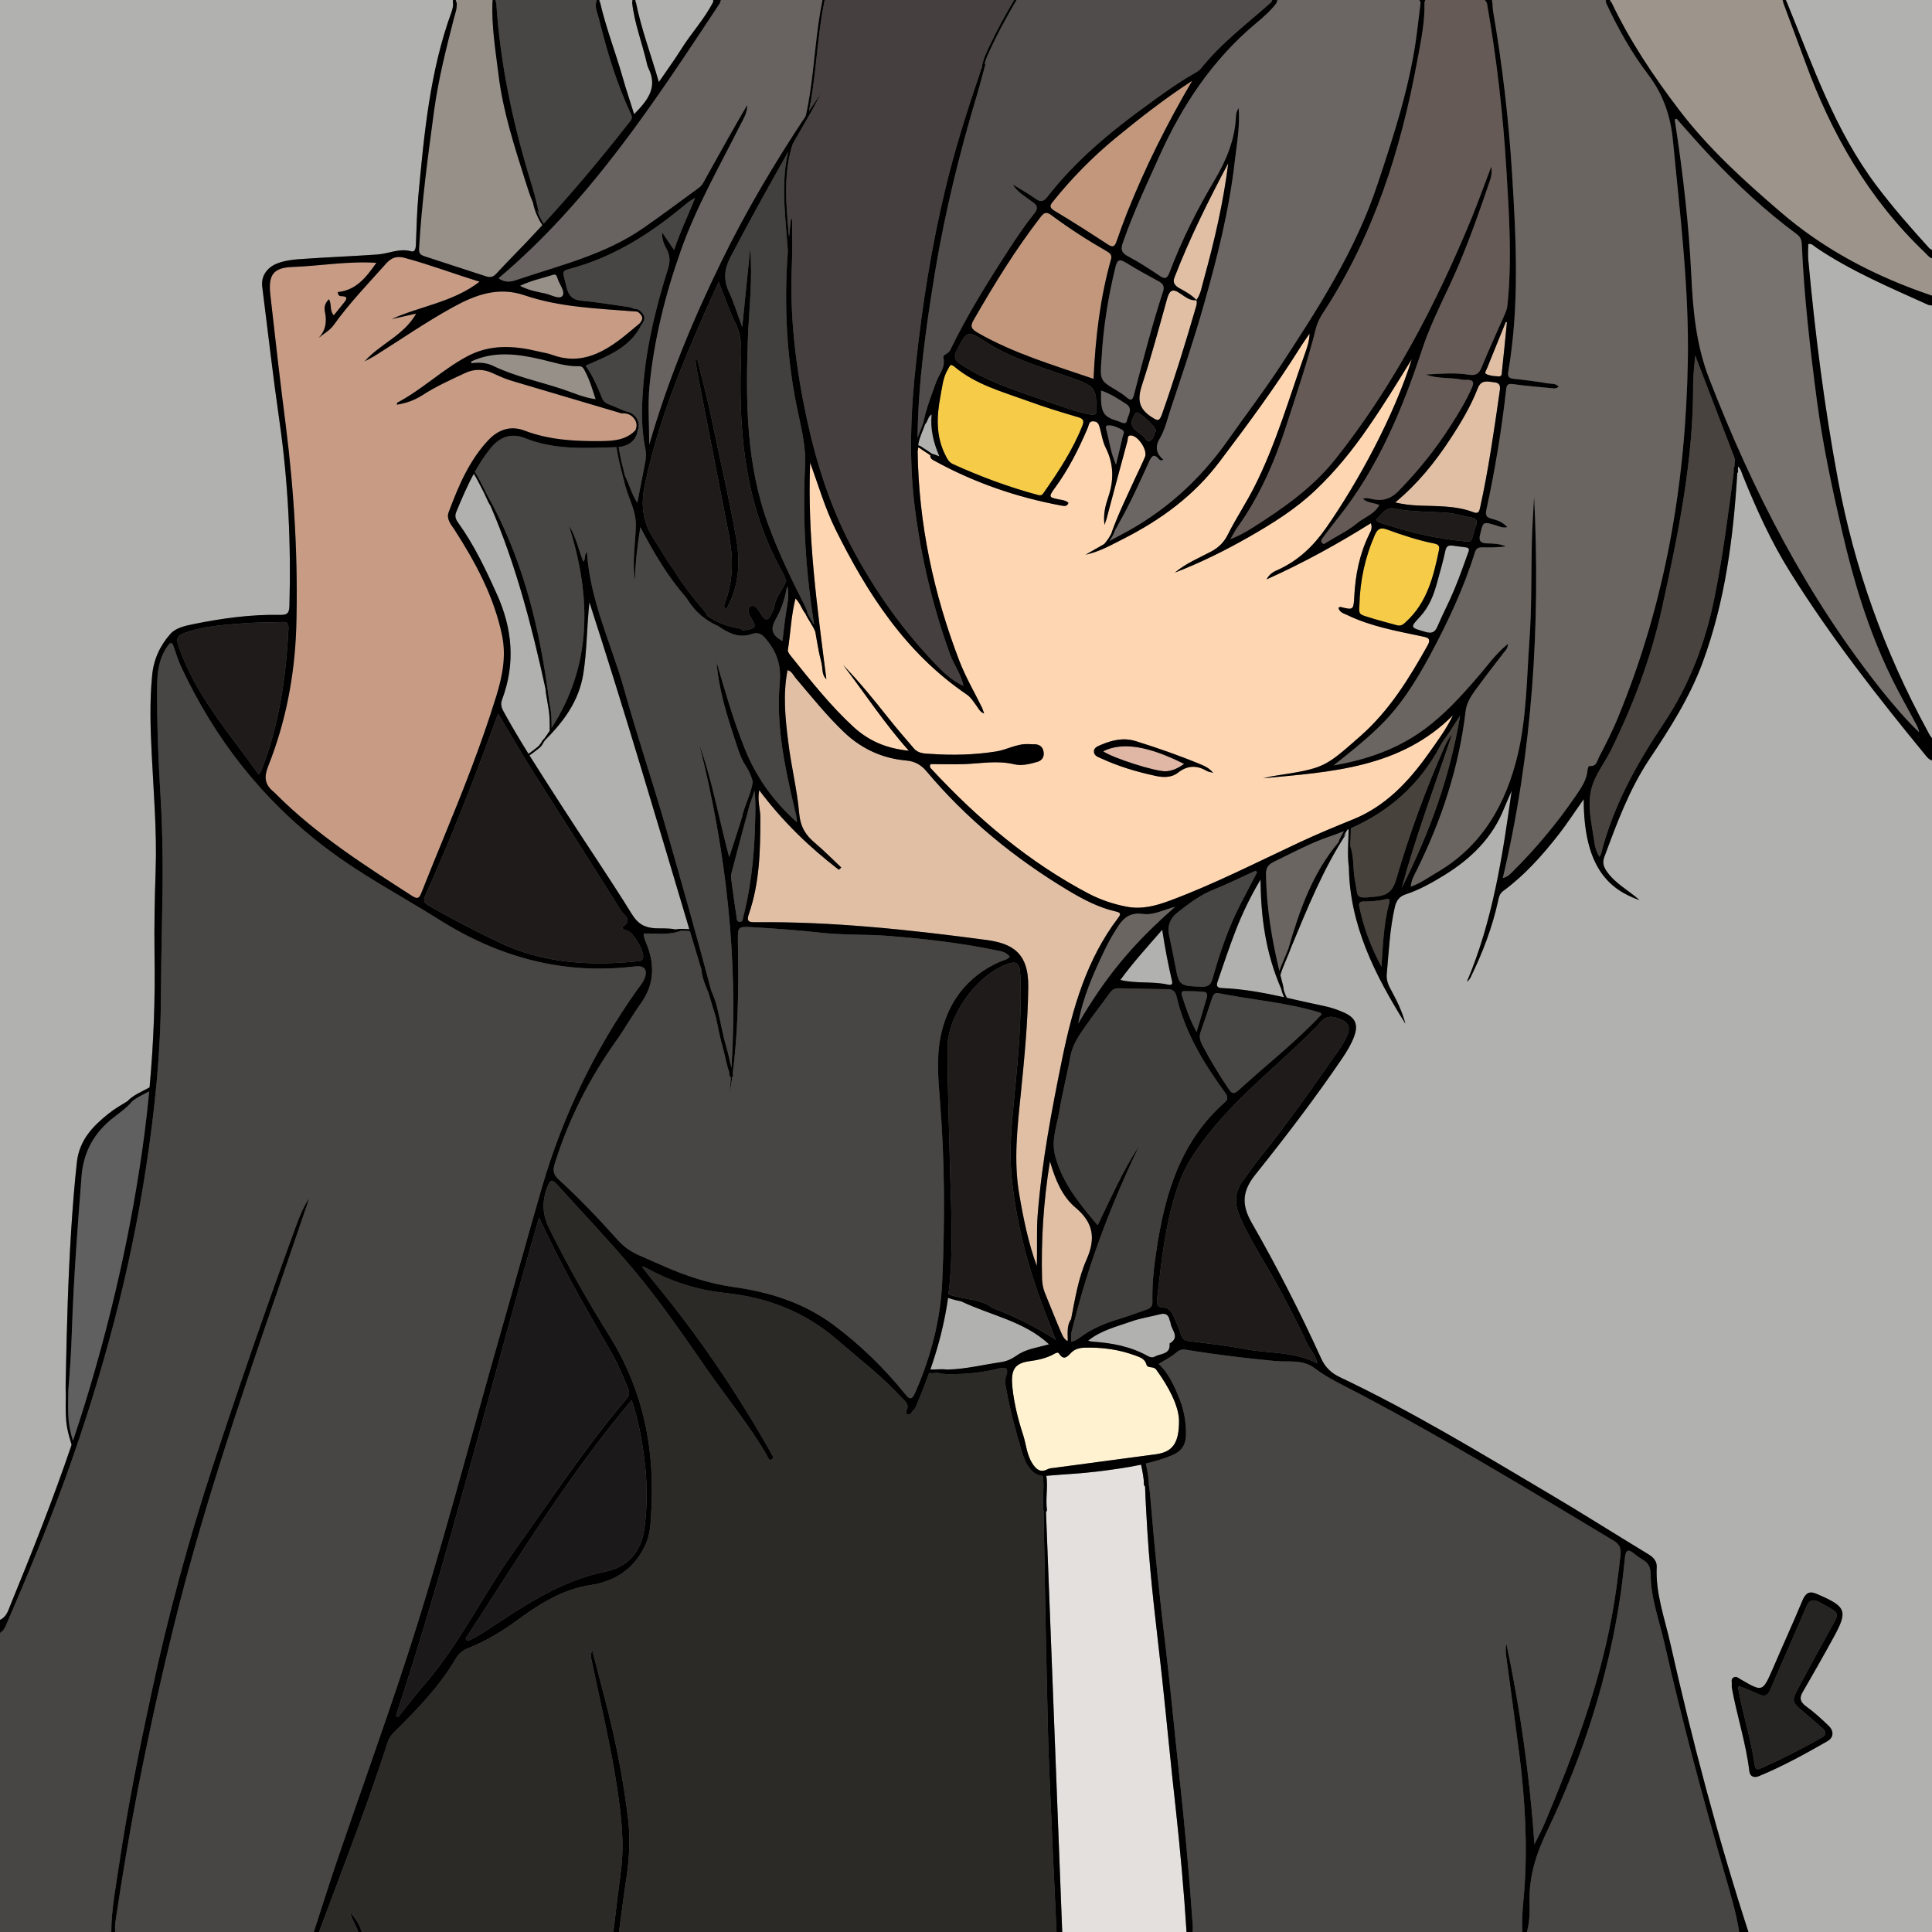 <?xml version="1.0" encoding="utf-8"?>
<!-- Generator: Adobe Illustrator 25.4.1, SVG Export Plug-In . SVG Version: 6.00 Build 0)  -->
<!DOCTYPE svg PUBLIC "-//W3C//DTD SVG 1.1 Tiny//EN" "http://www.w3.org/Graphics/SVG/1.1/DTD/svg11-tiny.dtd">
<svg version="1.1" baseProfile="tiny" xmlns:x="http://ns.adobe.com/Extensibility/1.0/" xmlns:i="http://ns.adobe.com/AdobeIllustrator/10.0/" xmlns:graph="http://ns.adobe.com/Graphs/1.0/"
	 xmlns="http://www.w3.org/2000/svg" xmlns:xlink="http://www.w3.org/1999/xlink" x="0px" y="0px" viewBox="0 0 1024 1024"
	 overflow="visible" xml:space="preserve">
<rect x="0" y="0" width="1024" height="1024" fill="#808080" stroke="none"/>
<g id="图层_1">
	<path fill="#1B191A" d="M209.8,909.6c0.5,0.1,0.9,0.2,1.3,0.4c4.6-5.7,9-11.6,13.8-17.1
		c18.8-21.6,31-47.6,47.6-70.7C292,794.9,310.4,767,332.1,741.4
		c1.7-2.1,1.6-3.7,0.7-5.8c-2.7-6.3-5.2-12.6-8.6-18.5
		c-11.5-19.9-23.1-39.8-33.1-60.5c-1.7-3.5-3.4-7-5.4-11.3
		C260.1,734,238.4,822.8,209.8,909.6z"/>
	<path fill="#6A6561" d="M585.6,503.3c-6,12.5-11.7,25.2-14.1,39.2
		c6.8-11.6,14.2-22.7,22.8-33c8.6-10.4,18.2-19.8,28.6-28.9
		c-5.6,1.4-11.5,4.6-17.1,3.8c-9.2-1.3-12.1,4.8-15.7,10.6
		C588.4,497.7,587,500.5,585.6,503.3z"/>
	<path fill="#1F1B1A" d="M149.1,329.7c-6.7,0.3-13.3,0.1-20,0.7
		C118.6,331.2,107.9,331.8,97.8,335.5c-4,1.4-4.5,3-3.2,6.8c8.8,26,26.8,46.1,42.5,68.2
		c0.8-1,1-1.2,1.2-1.5c9.6-24.4,13.3-49.9,14.6-75.9C153,330.1,151.8,329.5,149.1,329.7z"
		/>
	<path fill="#B1B1AF" d="M618.2,521.7c1,0.2,3.7,1.1,3-1.7c-2-8.6-3.7-17.3-5.2-27.2
		c-8,9.2-15.5,17.4-22.2,26.6C602.2,521.4,610.3,520.1,618.2,521.7z"/>
	<path fill="#979088" d="M306.8,194.1c-6.7,0.2-13.1-2-19.5-3.5c-12.6-3-25.2-4.7-37.4,0.9
		c-0.1,0.4-0.3,0.6-0.2,0.7c0,0.1,0.2,0.3,0.3,0.3c3.9-0.5,7.8-0.3,11.3,1.4
		c11.6,5.6,24.1,8.2,36.3,12.2c5.8,1.9,11.5,4.6,18.1,5.5
		c-1.8-5.5-3.2-10.4-5.7-15C309.3,195.3,308.8,194,306.8,194.1z"/>
	<path fill="#979088" d="M298.2,156.7c1.5-2.3-1.9-6.2-2.8-9.5c-0.3-0.9-0.7-2-2.1-1.6
		c-5.5,1.8-11.4,2.9-17.7,5.9c4.9,2.5,9.3,3.2,13.5,4.1
		C292.2,156.3,296.7,159,298.2,156.7z"/>
	<path fill="#1F1B1A" d="M332.5,493.3C331.2,493,329,492,330.2,491.1
		c5.4-3.6,0.4-6.1-0.9-8.2c-15.6-25-31.6-49.8-47.3-74.7
		c-6.1-9.7-11.8-19.6-17.9-29.8c-0.5,1.1-0.9,1.8-1.1,2.5
		c-11.5,31.8-23.8,63.2-37.7,94c-1.3,3,0.1,4,2.3,5.3c12,6.9,24.2,13.2,36.7,19.2
		C287.5,510.5,312,512,337,509.6c1.4-0.1,3.2,0,3.8-1.8
		C341.8,504.6,335.9,494.3,332.5,493.3z"/>
	<path fill="#1F1B1A" d="M502.7,686c4.4,1.6,8.9,2.1,13.4,3.1
		c3.4,0.8,7.1,1.8,9.8,4.1c11.2,4.1,24.3,10.6,33.7,17
		c-1.3-3.3-2.3-6-3.3-8.6C546.1,676.3,538.7,650.2,536.1,623
		C535,610.2,536,597.4,537.3,584.6c2.2-22.5,4.4-45,3.5-67.7
		C540.5,510,538.7,508.9,532.5,511.5c-15.4,6.3-30.3,27-30.3,43.7
		c0,22.1,0.9,44.2,1.4,66.4C504.2,643.1,505.4,664.6,502.7,686z"/>
	<path fill="#B1B1AF" d="M502.5,687.9c-0.4,2.6-0.8,5.3-1.3,7.9
		c-1.9,10.3-4.7,20.3-8.1,30.1c2.9,0,6-0.4,8.9,0l0,0
		c9.6-0.2,18.8-2.5,28.2-3.9c3.2-0.4,5.9-1.6,8.6-3.5
		c5-3.6,11.1-4.2,17.2-6c-13.2-12.3-30.7-15.2-46.4-22.7
		C507.2,689.3,504.8,688.7,502.5,687.9z"/>
	<path fill="#2B2A27" d="M328.1,1024H560c-1.4-28.8-2.7-57.5-3.9-86.3
		c-0.6-14.7-0.9-29.3-1.2-44c-0.7-29.5-1.2-58.9-1.7-88.4
		c-0.1-1.4-0.1-2.8,0-4.3c-0.1,0-0.1-0.1-0.1-0.2
		c-0.9-6.1,0.6-12.4-0.4-18.5c-2.8-0.2-5-1.6-6.8-3.9
		c-2.1-2.6-3.3-5.7-4.3-8.9c-3.4-11.3-6.4-22.7-8.5-34.4
		c-0.4-2-0.5-4,0.2-5.9c1.6-4.6-0.8-4.7-4.2-3.8
		c-8.1,2.1-16.5,2.9-24.9,2.9c-0.1,0-0.2,0-0.3,0c-1.2,0-2.3,0-3.5-0.1
		c-0.9,0-1.9-0.2-3-0.4c0-0.1,0.1-0.1,0.2-0.2C496,727.7,494.5,727.8,493,727.8
		c-0.2,0-0.4-0.1-0.5-0.2c-2,5.6-4.2,11.2-6.5,16.7c-0.4,1-0.9,2.2-1.7,2.9
		c-1,0.9-1.6,3.2-3.4,2.4c-1.7-0.9,0-2.3,0.1-3.5c0.3-2.4-1.5-3.7-2.8-5
		c-10.5-11.5-22.8-20.9-34.5-31c-17.2-14.9-37.1-22.5-59.3-24.8
		c-15-1.6-29-6.1-42.1-13.4c-0.3-0.2-0.8-0.3-2.2-0.7
		c2.8,3.6,5,6.4,7.3,9.2c22.8,27.7,42.9,57.3,60.6,88.5
		c0.2,0.5,0.6,0.9,0.7,1.3c0.4,1.1,2.1,2.4,0.2,3.4
		c-1.4,0.7-1.8-1.1-2.3-2C397.4,755.7,385.7,741.5,375.2,726.5
		C362.5,708.2,349.9,689.7,335.5,672.6c-12.8-15.2-26.6-29.7-40-44.5
		c-2.9-3.3-4-2.9-5.5,1.3c-2.9,7.8-2.5,14.5,1.3,22.1
		C301,671,311.6,689.8,323.1,708.2c18.1,29,24.3,60.9,22,94.6
		c-0.3,5.4-0.6,10.9-3,16c-5.7,12.5-15.8,19.3-28.9,21.3
		c-15.1,2.2-27.3,10.1-39.1,18.7c-8,5.9-16.4,10.9-25.5,14.6
		c-3,1.1-5.2,2.7-6.8,5.4c-8.8,15-20.7,27.3-33,39.4c-1.4,1.4-2.6,3-3.2,4.9
		c-10.8,33.6-23.7,66.5-36,99.5C169.5,1023,169.3,1023.5,169.2,1024H189.8c-1-3.6-3.4-6.6-4.1-10.4
		c2.6,3.2,5,6.4,6,10.4h133.4c1.3-10.6,2.5-21.1,3.9-31.6
		c2.1-15.1,0.3-29.9-1.9-44.8c-3.4-22.5-8.8-44.7-13.4-67
		c-0.3-1.6-1-3.2,0.2-5.9c2.5,9.7,4.9,18.4,7.1,27.2
		c5.3,20.5,9.4,41.2,11.9,62.1c1.3,10.9,0.6,22-1.1,32.9
		C330.4,1005.9,329.3,1015,328.1,1024z"/>
	<path fill="#E4E0DD" d="M623.1,957.9C620.5,935,618.4,912,615.9,889
		c-2.8-25.4-6.1-50.8-7.7-76.4c-0.5-8.2-1-16.5-1.3-24.8
		c-0.3-0.2-0.6-0.5-0.6-1c0-3.6-0.8-7-1.5-10.5c-7.5,1.6-15.2,2.6-22.9,3.6
		c-9,1.1-18.2,1.5-27.3,2.3c0.9,6-0.5,12.1,0.3,18.1c0,0.4-0.2,0.8-0.5,1
		C557.3,875.5,560.1,949.8,563,1024h65.9C627.5,1001.9,625.5,979.9,623.1,957.9z"/>
	<path fill="#474644" d="M855.1,816.5c-44.8-26.9-89.5-54.1-135.8-78.4
		c-7.6-4-15.5-7.6-22.5-12.9C690.5,720.4,683.1,722,676.2,721.4c-15.9-1.5-31.7-3.4-47.5-6
		c-2-0.3-3.5-0.1-5.3,1.5c-2.5,2.3-5.8,3.8-9.3,6c5.5,5.1,8.3,11.8,11.1,18.6
		c2.4,6.2,3.5,12.4,3.4,19c-0.1,5.4-2.4,8.7-7.3,10.8
		c-4.6,1.9-9.2,3.3-14,4.4c0.8,3.7,1.6,7.4,1.6,11.1c0,0.1,0,0.1,0,0.2
		c0.5,2.6,0.6,5.3,0.9,7.9c2.2,26.7,5,53.3,8.2,79.8c2.5,21.3,4.5,42.7,6.8,64
		c3,27.2,5.5,54.5,7.4,81.9c0.1,1.1,0,2.2-0.1,3.4h174.8
		c-0.5-7.3,0.4-14.6,1-21.9c1.8-24.2,0.4-48.2-2.6-72.1
		c-2.3-17.7-4.7-35.3-7.1-53C798,875.1,798,873.1,798.4,871.1
		c7.4,35,12.4,70.4,14.9,106.4c1.9-3.9,4-7.7,5.7-11.8
		c14.8-35.3,28.3-71.1,35.3-109c2-10.8,3.4-21.6,4.6-32.6
		C859.3,820.5,858.3,818.4,855.1,816.5z"/>
	<path fill="#1B191A" d="M247.9,869.6c0.6-0.2,1.2-0.3,1.7-0.6
		c2.2-1.2,4.4-2.4,6.5-3.7C276.4,852.1,296.2,838,320.8,833
		c12.1-2.4,19.2-10.7,20.8-23.2s1.5-25-0.2-37.4
		c-1.3-9.9-3.1-19.9-6.6-30.3C301.2,781.9,274.7,825.7,246.8,868.5
		C247.2,868.9,247.5,869.3,247.9,869.6z"/>
	<path fill="#B1B1AF" d="M668.1,466.2c-5.2,8.7-9.5,17.6-13.1,26.8
		c-3.4,8.8-6.4,17.8-9.5,26.8c-0.8,2.2-1,3.8,2.2,3.9
		c11.189,0.426,22.083,2.481,32.95,4.856c-0.697-1.418-1.223-2.92-1.582-4.46
		C670.753,505.03,668.294,485.943,668.1,466.2z"/>
	<path fill="#48423C" d="M773.9,379.3c-2.3,3.5-3.8,5.8-5.3,8.2
		c-1.6,2.5-3.6,4.8-5,7.4c-10.946,20.789-27.094,35.006-47.614,44.096
		c-0.038,3.151-0.212,6.307-0.306,9.461c2.135,5.963,1.27,12.087,2.421,17.843
		c2,9.7-0.6,10.1,11.3,8.9c5.5-0.6,8.7-2.6,10.5-8.8
		c7.1-24.3,15.8-48.1,26-71.2c1-2.1,2.1-4.1,3.7-6
		c-9.1,27.1-19.2,53.9-26.7,81.5C757.3,442.2,768.4,412.5,773.9,379.3z"/>
	<path fill="#B1B1AF" d="M1020.9,400.7c-25.7-31.3-50.6-63.1-72.1-97.5
		c-10.1-16.1-17.9-33.4-25-51c-0.7-1.7-1.1-3.7-2.6-5
		c-0.1,0.9-0.1,1.8,0,2.8c0,0.3-0.2,0.5-0.4,0.7c-2.1,34.2-6.4,68-18.4,100.5
		c-6.9,18.6-17.5,35.2-28.4,51.5c-10.6,16-17.1,33.8-23.7,51.6
		c-1,2.7-0.5,4.9,1.2,7.4c4.5,6.6,11.5,10,17.5,15.4c-16-5.6-29.6-17.3-29.6-53.5
		c-4.7,6.6-8.7,12.8-13.2,18.6c-8.7,11.1-17.9,21.5-29.3,29.9
		c-2.1,1.5-2.5,3.4-2.9,5.5c-3.1,14.1-8.2,27.4-14.5,40.3c-0.5,0.9-0.9,1.7-2,2.4
		C791.2,488,796.4,453.7,801.2,419.2c-1.3,3-2.7,6-3.9,9
		c-6.2,15.8-17.6,26.9-31.7,35.6c-6.5,4-13.2,7.8-20.5,10.2
		c-3.4,1.1-5,3.3-5.8,6.7c-2.7,11.7-3.2,23.7-4.3,35.7
		c-0.3,3.3,1,6.1,2.6,8.9c3,5.5,5.7,11.2,7.3,17.3
		c-16.138-25.768-29.641-52.414-29.971-83.404c-0.04-0.069-0.069-0.148-0.08-0.24
		c-0.786-6.46-0.131-12.961-0.022-19.442c-0.237,0.102-0.485,0.192-0.723,0.293
		c-0.788,1.231-1.527,2.487-2.19,3.782c0.552-0.601,1.113-1.198,1.686-1.789
		c-12.332,18.759-20.592,39.479-29.167,60.064c-1.775,5.04-4.302,9.798-5.811,14.931
		c0.256,1.035,0.514,2.07,0.778,3.104c0.4,1.3,0.7,2.6,0.9,3.9
		c0.04,0.12,0.03,0.245-0.013,0.45c0.41,1.607,1.011,3.174,1.816,4.624
		c6.518,1.441,13.031,2.976,19.598,4.326c3.9,0.8,7.4,2,10.9,3.6
		C718.5,539.5,720,543.2,717.7,549.4c-1.5,4.1-3.8,7.8-6.2,11.4
		c-14.4,21.2-30,41.6-46,61.6c-7.1,8.8-7.7,16-1.9,26
		c13.3,23.2,25.5,47.1,36.6,71.5c2.1,4.7,5.3,7.8,9.9,10
		C748.3,748,784.5,770,820.8,791.5C838.6,802,856,813.1,873.7,823.8
		c2.6,1.6,4.5,3.6,4.4,6.7c-0.7,14,4.2,27.1,7.2,40.5
		c11.6,51.6,25.1,102.7,41.4,153H1024V403C1022.7,402.7,1021.8,401.8,1020.9,400.7z
		 M971.8,867.9c-5.3,9.7-10.7,19.2-16.2,28.7c-1.9,3.1-1.7,5.2,1.4,7.6
		c4.3,3.1,8.3,6.7,12.1,10.4c3,2.8,2.9,6.3-0.6,8.3
		c-11.7,6.7-23.5,13.2-36,18.4c-2.7,1.2-4.9,0.4-5.3-2.4
		c-1.8-15.1-6.6-29.5-9.3-44.4c-0.1-0.5,0-1,0-2C918,891.6,917.2,889.9,919,889
		c1.4-0.7,2.5,0.5,3.6,1.1c11.7,6.8,11.6,6.7,17-5.6
		c5.2-12.2,10.8-24.3,15.9-36.6c1.7-3.8,3.8-4.7,7.4-3.1
		c0.3,0.1,0.6,0.3,0.9,0.4C978.6,851.6,979.5,853.9,971.8,867.9z"/>
	<path fill="#6A6561" d="M682.907,502.713c5.84-20.18,12.711-39.942,26.548-56.32
		c0-0.062,0.005-0.126,0.031-0.198c0.751-1.988,1.734-3.854,2.825-5.662
		c-2.516,1.02-5.071,1.993-7.712,2.867c-10.2,3.5-19.8,8.7-29.5,13.4
		c-3.3,1.6-4.2,3.6-4.1,7c0.271,17.281,3.085,34.151,7.098,50.836
		C679.491,510.585,681.397,506.723,682.907,502.713z"/>
	<path fill="#252422" d="M964.5,849.3c-3.6-1.9-5.6-1.4-7.2,2.6
		c-6.2,14.5-12.7,28.9-18.9,43.5c-1.3,3.1-2.8,4.1-6,2.7c-3.4-1.6-7-3-10.8-4.5
		c-0.2,0.7-0.4,1-0.3,1.3c2.4,13.7,6.8,27,8.8,40.9
		c0.3,2.7,2.1,2,3.6,1.3c10.8-4.8,21.3-10.2,31.6-16
		c2.9-1.6,2.8-3.3,0.4-5.3C962.3,912.9,959,909.9,955.5,907
		c-5.8-4.8-6-5.6-2.3-12.4c5.4-10.1,10.9-20.2,16.4-30.2
		C975.4,854,975.8,855.6,964.5,849.3z"/>
	<path fill="#474644" d="M882.3,871.5c-2.7-12.3-7.4-24.3-7.4-37.1
		c-0.1-3.6-1.1-6-4.2-7.7c-1.7-1-3.3-2.2-4.9-3.5c-2.9-2.3-4.1-1.5-4.5,2.1
		c-0.7,6.9-1.5,13.9-2.5,20.8c-6.5,43.2-19.7,84.4-38.5,123.8
		c-5.9,12.1-10,24.5-9.6,38.3c0.2,5.2,0,10.6-1.4,15.8h112.5
		c-1.6-10.5-4.8-20.7-7.7-30.9C902.5,952.8,891.6,912.4,882.3,871.5z"/>
	<path fill="#474644" d="M397.2,427.1c-3,11.1-6,22.2-8.9,33.3c-0.4,1.6-1,3.3-0.8,4.9
		c0.8,6.9,1.9,13.8,2.9,20.8c0.1,1.1,0.1,2.5,1.7,2.5s1.6-1.4,1.8-2.6
		c0.3-1.1,0.6-2.2,0.9-3.4c3.8-16.2,5.2-32.8,5.5-49.5
		c0.1-4.8,0.2-9.5-0.4-14.1c-0.7,2.6-1.7,5.1-2.6,7.6
		C397.2,426.7,397.2,426.9,397.2,427.1z"/>
	<path fill="#C89B84" d="M247.6,188.9c12.3-6.6,25-5.7,37.8-2.6
		c2.4,0.6,5,0.9,7.3,1.8c14.1,5.2,25.6-0.3,36.5-8.6
		c3.391-2.628,6.645-5.466,9.992-8.22c0.591-0.811,1.274-1.828,1.219-2.803
		c-0.053-0.94-0.851-1.863-1.495-2.481c-0.298-0.285-0.673-0.597-1.081-0.816
		c-0.577-0.047-1.153-0.09-1.729-0.136c-0.009-0-0.018-0.001-0.027-0.002
		c-20.174-1.577-39.595-2.252-58.078-8.541c-14-4.8-26.3-0.1-37.9,6.3
		C225.9,170.6,212.5,179.9,198.8,188.5c-1.8,1.1-3.7,2-5.5,3
		C201.5,182.2,214,177.9,220.6,166.2c-4.7,1.1-8.9,2-13,2.9
		c15.3-6.9,32.5-8.9,46.6-19.8c-13.4-4.1-26.3-9-39.6-12.6
		c-4-1.1-7-0.3-9.8,2.8c-9.6,10.8-19.7,21.2-28.1,33
		c-2,2.7-5.2,4.4-7.8,6.6c3.9-4.2,4.4-8.7,3.3-14c-0.5-2,0-4.6,2.2-6.5
		c1.5,2.8,0.2,6,2.5,8.5c1.9-2.3,3.8-4.6,5.6-6.9c1.2-1.5,2-3.1-1.1-3.2
		c-0.9-0.1-2.1,0.3-2.4-2.2c9.7-0.9,15.1-7.8,20.5-15.5
		c-15.4-1-30,1.7-44.6,2.2c-10.2,0.4-12.8,4.3-11.6,14.9
		C145.9,179.5,148.5,202.6,151.5,225.7c4.5,35.8,6.6,71.7,5.5,107.7
		c-0.9,25-5.6,49.5-14.9,72.8c-2.2,5.6-1.8,9.5,2.6,13.2
		c0.7,0.5,1.2,1.2,1.8,1.7c21.5,21.5,47,37.7,72.3,54c3.1,1.9,3.7,0.1,4.6-2
		C227.2,463.5,231.1,453.9,235,444.4c10.2-24.8,20.1-49.7,28-75.3
		c3.3-10.6,5.4-21.3,3.1-32.4C261.8,316.1,252,298,240.8,280.6
		c-1.9-2.8-4.3-5.6-3-9.1c5.2-13.9,10.9-27.6,21.4-38.6
		c5.2-5.3,11.6-7.4,18.7-4.7c13.1,5,26.6,5.7,40.3,5.6
		c6.794-0.092,13.331-0.367,18.536-5.672c0.26-0.57,0.471-1.16,0.584-1.783
		c0.228-1.267-0.045-2.571-0.665-3.69c-1.091-1.97-3.279-3.487-5.565-3.523
		c-0.161-0.003-0.28-0.065-0.371-0.151c-1.126,0.345-2.05-0.091-2.919-0.381
		c-18.3-5.4-36.7-10.9-55-16.3c-4-1.1-7.8-2.7-11.6-4.5c-5-2.3-9.9-2.4-14.9,0
		c-7.7,3.6-15.4,7.1-22.5,11.7c-4.2,2.7-8.6,4.2-13.5,5c0.2-0.5,0.1-1,0.3-1.1
		C223.7,206.5,234.5,195.9,247.6,188.9z"/>
	<path fill="#474644" d="M308.4,159.4c7.7,0.7,15.5,2,23.2,3.1
		c1.479,0.222,3.014,0.34,4.684,1.314c0.941-0.246,1.953,0.199,2.706,0.751
		c1.518,1.113,3.018,3.021,2.401,4.999c-0.318,1.018-0.884,1.912-1.526,2.763
		c-6.046,12.053-17.843,16.412-29.464,21.473c3.8,5.4,6.4,11.4,8.8,17.4
		c1,2.3,3,2.9,5,3.7c2.387,0.955,4.87,2.003,7.526,3.14c2.447,0.279,4.741,1.895,5.922,4.034
		c0.725,1.313,1.044,2.808,0.827,4.296c-0.085,0.586-0.263,1.146-0.476,1.693
		c-0.612,4.909-4.325,8.339-10.122,8.87c0.547,3.289,1.14,6.576,2.011,9.795
		c0.483,1.787,0.871,3.615,1.318,5.425c2.312,4.458,3.44,9.483,6.593,14.347
		c1.5-7.7,2.8-14.7,4.2-21.6c0.5-2.5,0.5-5,0-7.4c-2.4-11.6-1.9-23.3-0.9-34.9
		c1.8-20.6,6.8-40.6,13-60.3c1.1-3.6,1.1-6.8-0.7-10.1
		c-1.5-2.7-2.7-5.6-2.4-9c1.9,2.9,3.8,5.7,6.3,9.3
		c3.3-10,7.6-18.6,11.1-27.6c-2.5,1.3-4.6,3-6.6,4.7
		c-16.7,13.8-34.6,25.3-55.6,31.7c-9.4,2.9-8.3,0.7-5.9,11
		C301.4,156.9,303.6,159,308.4,159.4z"/>
	<path fill="#B1B1AF" d="M289.729,369.657c-0.285-1.62-0.531-3.248-0.662-4.887
		c-7.215-32.992-15.666-65.637-29.108-96.699c-0.868-1.294-1.523-2.708-2.152-4.132
		c-0.739-1.674-1.529-3.318-2.375-4.94c-1.386-2.659-2.715-5.37-4.305-7.917
		c-3.545,6.521-6.472,13.384-9.327,20.317c-1,2.4-0.1,4.1,1.2,5.9
		c8.3,11.6,14.4,24.4,20.2,37.3c8.4,18.4,10.1,37.1,2.9,56.2
		c-0.9,2.5-0.3,4.4,0.9,6.5c4.132,7.546,8.554,14.926,13.097,22.23
		c1.303-0.825,2.496-1.808,3.727-2.763c0.551-0.427,1.145-0.851,1.67-1.336
		c0.422-0.535,0.834-1.071,1.244-1.608c0.398-0.676,0.767-1.364,1.289-1.964
		c0.089-0.102,0.191-0.143,0.291-0.152c1.057-1.445,2.054-2.899,3.026-4.356
		c0.017-3.824,0.07-7.675-0.558-11.457C290.441,373.814,290.094,371.735,289.729,369.657z"/>
	<path fill="#474644" d="M422.4,435.8c-0.1-2.5-0.6-4.7-1.2-6.9
		c-5.2-22.1-10-44.4-7.9-67.2c0.8-9.5-1.7-16.3-7.4-23.1
		c-2.2-2.7-4.2-3.7-7.6-2.5C392,338.3,386.5,335.9,380.6,331.8
		c-0.3-0.2-0.6-0.3-0.9-0.4c-3.4-1.6-6.6-3.7-9.3-6.3
		c-2.7-2.4-4.8-5.4-6.8-8.5C354,305.7,346.5,293,339.4,279.4
		c-1.6,10-2.7,19.1-2.8,28.2c-1.7-9.8,0.2-19.4,0.4-29
		c0.252-8.384-4.544-15.435-6.105-23.269c-0.855-2.718-1.374-5.556-2.116-8.297
		c-0.891-3.297-1.492-6.664-2.05-10.031c-16.177,0.501-32.552,1.588-48.229-4.702
		c-7.4-3-13.5-0.9-18.6,5.4c-3.141,3.916-5.827,8.075-8.229,12.391
		c1.733,2.686,3.149,5.572,4.624,8.404c0.592,1.136,1.148,2.288,1.687,3.448
		c17.871,31.653,26.892,65.992,32.001,101.562c0,0.005,0.003,0.008,0.003,0.013
		c0,0.005,0.001,0.01,0.001,0.015c0.415,2.89,0.805,5.789,1.171,8.695
		c0.236,1.292,0.471,2.583,0.668,3.873c0.49,3.221,0.529,6.476,0.522,9.727
		C313.769,352.627,313.626,316.507,301.5,278.5c3.8,5.8,5,12.6,7.7,19.2
		c1.5-1.6,0.2-3.8,1.9-5.1c1.6,25.7,12.9,48.6,19.7,72.7
		c6.8,24.4,14.9,48.3,21.9,72.6c8.3,28.9,16.5,57.8,24.2,86.9
		c0,0.1,0.1,0.2,0.1,0.3c1.4,3.2,2.6,6.4,3.3,9.8
		c0.9,3.8,1.7,7.5,2.5,11.3c0.8,3.7,1.7,7.3,2.8,11
		c0.8,2.9,1.3,5.9,2.1,8.8c3.6-57.9-2.8-114.9-17-171.2
		c7,19.4,10.4,39.6,15.8,59.5c2.3-7,4.6-14.1,6.8-21.2
		c0.6-3,1.7-5.9,2.8-8.7c0.2-0.7,0.4-1.3,0.7-2c1-2.6,1.8-5.3,2.2-8.1
		c-0.8-2.9-2-5.7-3.8-8.5c-2.7-4-4.1-9-5.7-13.8
		c-4.4-13.4-8.6-26.8-9.7-41.1c4.5,15.4,8.9,30.9,14.9,45.8
		C400.8,412,410.1,424.9,422.4,435.8z"/>
	<path fill="#474644" d="M528.2,503.7c-18.8-3.9-37.7-6.1-56.8-7.6
		c-11.9-1-23.9-0.4-35.9-1.7c-12.4-1.4-24.9-2.3-37.3-3
		c-7.1-0.4-7.1,0-7.1,6.8c0,2.9,0.1,5.7,0.1,8.5C391.5,527.4,391,548,388.4,568.5
		v0.6c0,0.2,0.1,0.4,0.1,0.6c0.2,0.5-0.1,0.9-0.4,1.1
		c-0.4,3-0.9,5.9-1.4,8.9c0.3-2.9,0.5-5.9,0.7-8.8
		c-0.1,0-0.2-0.1-0.3-0.1c-0.2-0.1-0.3-0.3-0.4-0.6
		c-0.1-0.4-0.2-0.9-0.2-1.3v-0.7c-1.5-4-2.1-8.2-3.2-12.2
		c-1.6-5.5-2.6-11-3.8-16.5c-1.4-4.5-2.7-8.9-4-13.3c-1.7-4.1-3.4-8-3.8-12.5
		c-2.02-6.737-4.033-13.478-6.045-20.221c-1.707-0.057-3.461-0.223-5.181-0.152
		c0.075,0.028,0.15,0.044,0.225,0.073c-6.7,2.4-13.2,1.2-19.5,1.4c0,0.6-0.1,1,0,1.3
		c0.3,1.1,0.6,2.2,1.1,3.3c4.8,11.3,4.8,22.1-2.7,32.5
		C335,538.3,331.2,545.2,326.7,551.5C312.4,571.6,301.3,593.3,294,616.9
		c-1.1,3.6-0.6,5.8,2.2,8.3c11,10.1,21.4,21,31.4,32.2
		c3.2,3.6,7,6.1,11.3,8C343,667.2,347.1,669,351.2,670.8
		c11.9,5.3,24.2,9.4,37.2,11.3C407.5,684.7,425.6,690.3,441.5,702
		c14.3,10.6,26.9,22.9,38.1,36.7c2.9,3.7,3.9,2.9,5.6-0.9
		C493.4,719.1,498.5,699.5,499.4,679.4C500.8,647.5,500.8,615.5,498.2,583.5
		c-0.9-11.3-1.9-22.9,0.3-33.9c3.6-18.2,14-32.1,31.5-39.9
		c1.8-0.7,3.8-1,5.2-2.6C533.4,504.6,530.7,504.2,528.2,503.7z"/>
	<path fill="#B1B1AF" d="M334.9,484.5C338,489.6,341.5,491.6,347.1,492
		c3.551,0.161,7.169-0.177,10.902,0.624c2.387-0.518,4.908-0.245,7.352-0.151
		c-17.21-57.681-34.25-115.556-52.955-173.273c-1.4,13-1.3,25.5-3.2,37.7
		c-2.3,14.684-10.472,25.532-20.356,35.455c-0.019,0.072-0.051,0.144-0.11,0.212
		c-0.736,0.847-1.123,1.922-1.808,2.803c-0.68,0.874-1.631,1.509-2.496,2.183
		c-1.254,0.977-2.473,1.985-3.805,2.828c5.407,8.668,10.981,17.231,16.475,25.819
		C309.6,445.7,322.7,464.8,334.9,484.5z"/>
	<path fill="#1F1B1A" d="M412.6,315.5c1.4-2.5,3.1-4.9,4.1-7.6
		c-0.5-1.6-1.2-3.2-2.1-4.8c-19-34-23-71.1-22-109.1c0.2-7.5,1-14.8-2.5-22
		c-3.4-6.9-5.9-14.3-9.2-22.6c-2.5,5.5-4.4,9.7-6.3,13.9
		c-13.4,30.3-26,60.9-32.8,93.6C339.6,267.1,340.5,276.2,346.1,285
		c2.8,4.5,5.6,9,8.4,13.4c1.6,2.1,3,4.2,4.4,6.5c0.2,0.4,0.5,0.8,0.7,1.2
		c3.7,5.3,7.5,10.5,11.8,15.4c1.2,1.4,2.3,2.9,3.5,4.3L374.5,326.1
		c5.2,3.8,11.6,6.2,18,7.1c0.5,0.1,0.7,0.4,0.7,0.8c0.7,0,1.4,0,2.1-0.1
		c5.4-0.9,5.7-1.6,2.9-6.3c-0.5-0.9-1.1-1.7-1.3-2.7
		c-0.4-1.3-0.6-2.7,0.9-3.5c1.5-0.8,2.6,0,3.5,1.1c0.8,1,1.5,2.2,2.2,3.3
		c2.1,3.6,3.8,3.1,5.4-0.4c0.4-1,0.9-2,1.4-3
		C410.5,319.9,411.3,317.7,412.6,315.5z M386.4,320.1c-0.4,0.8-0.7,1.5-1.2,2.2
		c-0.1,0.3-0.5,0.3-0.9,0.5c-1.1-1.9,0-3.6,0.6-5.2c4-11.6,3.6-23.2,1.3-35
		c-5.6-28.5-11.1-57.1-16.7-85.7c-0.4-2.1-0.6-4.2-0.9-6.3
		c0.3,0,0.7-0.1,1-0.2C372,200.5,374.8,210.5,376.9,220.7
		C381.2,241.8,386.2,262.8,390,284.1C392.3,296.6,392,308.6,386.4,320.1z"/>
	<path fill="#474644" d="M417,311.6c-1.1,6.3-3.1,11.8-6,16.9c-2.8,5.1-1.9,8,3.7,11.3
		c0.8-6.5,1.5-13,2.6-19.4c0.6-3.3,0.7-6.4,0.1-9.5
		C417.3,311.1,417.2,311.4,417,311.6z"/>
	<path fill="#B1B1AF" d="M962.6,131.2c-1.2-0.8-2.4-2.4-4.2-1.8c0,2.7-0.2,5.4,0,8
		c3.6,39.1,8.5,78,15.7,116.6c8.7,47,24.6,91.3,47.4,133.2
		c0.7,1.4,1.4,2.8,2.5,4V161.9c-0.8-0.1-1.7-0.1-2.4-0.5
		C1001.5,152.3,981.1,143.7,962.6,131.2z"/>
	<path fill="#E1BFA4" d="M787.6,198.2c2,1,4.5,1.2,6.8,1.3c1.9,0.1,1.5-1.8,1.7-3
		c0.9-8.6,1.8-17.2,2.6-25.7C798.5,170.7,798.3,170.7,798.1,170.7
		c-3.2,7.9-6.5,15.9-9.7,23.9C788,195.8,786.6,197.7,787.6,198.2z"/>
	<path fill="#F5CB48" d="M760.3,288.1c-8.7-1.7-17-4.5-25.3-7.5c-3.1-1.1-4.7-0.5-6.2,2.7
		c-5.3,12-8,24.5-8.3,37.7c-0.3,4.2-0.2,4.6,4.1,5.9c5.2,1.7,10.5,3,15.8,4.5
		C742.5,332,743.7,331,745.1,329.7c11.3-10.3,14.7-24.1,17.6-38.2
		C763.1,289.5,762.5,288.6,760.3,288.1z"/>
	<path fill="#1F1B1A" d="M731.1,276.9C745.6,281.7,760.4,285.5,777,287
		c2.8,0.1,2.8,0.1,4-4.1c0.5-1.4,0.7-2.9,1.3-4.3
		c1.1-2.6,0-3.8-2.4-4.3c-4.2-0.7-8.3-2.1-12.7-2.5
		c-9.4-0.8-19-0.3-28.3-2.3c-4.3-0.9-6.5,2.9-9,5.4
		C728.8,275.9,730.1,276.5,731.1,276.9z"/>
	<path fill="#E1BFA4" d="M781,271.5c2.7,1.1,3.1-0.7,3.5-2.5c4.4-20,7.3-40.2,10.2-60.4
		c0.3-2.4,1.4-5.7-2.9-6c-3.4-0.4-6.8-1.5-8.6,3.3
		c-3.7,9.5-8.9,18.2-14.5,26.7C760.6,245,751.4,256.4,739.5,266.3
		c4.3,1,7.8,1.4,11.4,1.6C761,268.4,771.3,267.8,781,271.5z"/>
	<path fill="#B1B1AF" d="M761.9,332c2.8-6.6,6.2-12.9,8.9-19.5
		C773.6,305.8,776,298.9,778.5,292c0.3-1.5-0.6-1.8-1.7-1.9
		c-2.3-0.3-4.6-0.6-6.9-0.9c-2.4-0.3-3.4,0.4-3.9,3
		c-1.2,5.7-2.9,11.3-4.4,16.9c-1.8,6.5-4.2,12.6-8.9,17.7
		c-5.5,5.9-5.3,5.8,2.7,8.1C758.8,335.9,760.5,335.3,761.9,332z"/>
	<path fill="#6B6663" d="M594.6,227.7c-2.4-1.2-4.8-2.5-7.6-2.2c-1,0-0.9,1.3-0.7,2
		c1.6,5.8,2.2,11.9,5.2,18.8c1.4-5.7,2.5-10.2,3.5-14.7C595.3,230.3,596.5,228.7,594.6,227.7z"/>
	<path fill="#C2977C" d="M586.5,133.1C576.4,127.3,566.6,121,557.2,114c-2.8-2.1-4-1.1-5.8,1.2
		c-13.2,17.1-24.5,35.5-35.3,54.3c-2.1,3.6-1.2,4.9,2,6.8c19.1,11,40.2,17.2,61.5,24.5
		c1-21.9,3.5-42.9,9.3-63.5C589.5,134.9,588.1,134.1,586.5,133.1z"/>
	<path fill="#6B6663" d="M597,214.2c-4.2-2.7-8.3-5.5-13.4-7.2c-0.3,11.8,0.9,13.8,9.2,16.3
		c1.6,0.5,4,2.2,4.5-0.5C597.9,220,600.7,216.7,597,214.2z"/>
	<path fill="#1F1B1A" d="M569.2,200.7c-15.9-5.8-32.4-10.2-46.9-19.6
		c-9.7-6.2-9.7-5.9-15.2,4.6c-1.8,3.7-1.1,5.3,2.3,7.5
		c16,10.5,34.2,15.4,51.9,21.7c5.6,2,11.3,3.9,17.2,4.9
		c1.9,0.2,2.7-0.1,2.7-2.4C581,205.7,580.3,204.7,569.2,200.7z"/>
	<path fill="#F5CB48" d="M571.7,221.2c-9.1-2.7-18.1-5.4-27-8.7c-13.5-4.9-27.7-8.7-39-18.3
		c-0.4-0.3-0.9-0.5-1.4-0.8C503.2,193.7,503,194.8,502.5,195.6c-2.8,4.5-3.1,9.7-4.1,14.7
		c-2,10.6-2.4,21.1,2.8,31.2c0.9,1.8,1.7,3.4,3.7,4.4
		c14.7,6.7,29.8,12.3,45.4,16.5c1.3,0.3,2,0.1,2.8-1.1
		C561,250,568.6,238.5,573.7,225.6C574.6,223.3,574.4,222,571.7,221.2z"/>
	<path fill="#E1BFA4" d="M563,561.1c5.5-26.7,12.9-52.7,29.8-74.8
		c1.6-2.1,0.8-2.7-1.4-3.2c-9.2-2.1-17.5-6.5-25.5-11.3
		c-28.2-17-53.6-37.7-74.9-63.1c-2.9-3.4-6.2-5.2-10.6-5.6
		c-12.5-1.1-23.4-6-32.6-14.6C438.2,379.4,430,369.1,421.5,359.1
		c-1.1-1.4-1.9-3.4-4.1-3.9c-2.5,12.9-1.2,25.6,0.4,38.1
		C419.3,406,422.5,418.5,423.6,431.2c0.6,6.7,3.1,11.1,7.9,15.2
		c5,4.2,9.6,8.9,14.4,13.4C445.5,460.2,445,460.6,444.6,461
		c-15.5-11.9-29.6-25.4-42.2-42.2c-1.1,5.8,0.7,10.3,0.6,14.9
		C403,450.9,402.6,468,396.9,484.5C395.5,488.4,397,488.9,400.5,488.8
		c41-0.4,81.7,4,122.3,9.4C536,500,545.2,504.6,545,522.9
		c-0.2,19.2-2.1,38.2-4,57.3c-1.8,17.5-3.8,35.1-0.8,52.7
		C542.4,645.8,545,658.6,549.5,671c0.4-9.1-0.2-18.2,0.5-27.2
		C552.2,615.9,557.4,588.5,563,561.1z"/>
	<path fill="#1F1B1A" d="M602.4,218.6c-0.9,0.3-1,1.2-1.4,1.9c-3.6,5.9,1.6,7.8,4.7,10.5
		c1.3,1,2.2,3.8,4.1,2.5c1.6-1.1,2.1-3.6,2.9-5.2
		C612.7,226.1,604,218.3,602.4,218.6z"/>
	<path fill="#606060" d="M70.29,583.513c-0.142,0.115-0.27,0.244-0.403,0.368
		c0.005,0.007,0.008,0.013,0.013,0.02C67.2,587.1,63.8,589.5,60.6,592
		c-10.5,8-16.4,18.3-17.4,31.7C41.1,650.8,39,678,38.1,705.3
		c-0.323,10.58-1.043,21.16-1.886,31.74c-0.084,5.125-0.263,10.267,0.115,15.373
		c0.227,3.062,0.848,6.021,1.685,8.97c0.213,0.751,0.433,1.5,0.654,2.25
		c2.116-6.285,4.167-12.593,6.132-18.931C57.2,704.5,66.9,663.6,73.5,622.1
		c2.336-14.504,4.202-29.051,5.585-43.64c-1.744,0.923-3.53,1.767-5.255,2.727
		C72.596,581.874,71.389,582.623,70.29,583.513z"/>
	<path fill="#B1B1AF" d="M240,1h0.07c-0.005-0.333-0.015-0.667-0.021-1H0v858.6
		C0,858.5,0.1,858.5,0.1,858.5c0.3-0.2,0.6-0.3,0.9-0.4V858
		c2.9-1.9,3.6-5.2,4.8-8c11.401-27.78,22.477-55.755,32.146-84.232
		c-0.402-1.397-0.823-2.789-1.218-4.188c-0.821-2.911-1.423-5.838-1.666-8.856
		c-0.367-4.563-0.264-9.162-0.174-13.75c-0.194-3.374-0.052-6.774,0.012-10.174
		c0.5-25.5,1.2-51,2.8-76.4c0.8-12.2,1.7-24.5,3.1-36.8
		c1.4-11.5,8.5-18.8,16.8-25.4c3.14-2.53,6.661-4.527,10.031-6.588
		c0.119-0.127,0.237-0.255,0.356-0.381c0.466-0.49,0.974-0.919,1.509-1.334
		c1.084-0.841,2.242-1.572,3.44-2.239c2.086-1.161,4.259-2.159,6.34-3.327
		c2.145-23.434,3.048-46.977,2.624-70.631C81.7,490.9,82,476.1,82.5,461.2
		c0.7-20.6-1.1-41.2-2.1-61.8c-0.7-13.7-1.1-27.3,0.2-41
		c0.7-8.7,4.2-16.2,9.7-22.4C93.1,332.8,98,331.7,102.5,330.8
		c15.2-3.1,30.5-5.2,46-4.9c3.6,0.1,4.8-0.8,4.9-4.7
		c0.9-32.8-0.6-65.5-5.3-98.1C144.7,199.5,142,175.7,139,152
		c-0.7-5.4,2.2-9.9,7.5-12.2c4.7-1.9,9.7-2.3,14.6-2.6
		c13-0.9,25.9-1.4,38.9-2.3c6-0.4,11.6-3.5,18-1.7c2.6,0.7,2.4-3.2,2.5-5.1
		c0.3-8,0.5-16,1.2-23.9c3.1-33.1,6.1-66.3,17.6-97.8
		C239.9,4.6,240.4,2.9,240,1z"/>
	<path fill="#979088" d="M285.182,115.333c-1.21-2.496-2.203-5.172-2.674-7.917
		c-1.648-3.674-2.77-7.536-4.008-11.316c-5.8-18.4-11.8-36.7-14.2-55.9
		c-1.6-13-3.8-26-3.3-39.2h0.091V0h-19.465c0.006,0.333,0.017,0.667,0.021,1H242
		c0.4,2.9-0.5,5.6-1.3,8.3c-4.2,16.3-8.3,32.5-10.6,49.2
		c-3.3,24.4-6.6,48.8-8,73.4c-0.1,2.9,1.2,3.3,3.1,4c10.7,3.5,21.5,7,32.2,10.5
		c2.3,0.8,4,0.5,5.7-1.4c5.2-5.6,10.6-11.1,15.9-16.6
		c2.855-3.004,5.675-6.035,8.477-9.08C286.59,118.056,285.839,116.687,285.182,115.333z"/>
	<path fill="#474644" d="M334.5,60.7c-7.6-16.2-12.7-33.2-17-50.5c-0.7-3-2.3-5.9-1.5-9.2
		h0.124c0.002-0.334,0.013-0.667,0.018-1H262.67v1H263c2,31.7,8.4,62.5,17.6,92.9
		c2,6.3,3.7,12.6,5.1,19.2c-0.381-0.535-0.726-1.084-1.065-1.635
		c0.414,1.148,0.884,2.276,1.411,3.363c0.615,1.269,1.307,2.549,2.122,3.736
		C303.858,101.474,318.751,83.773,333,65.5C334.1,64.1,335.6,62.9,334.5,60.7z"/>
	<path fill="#B1B1AF" d="M330,40.9c1.8,6.5,4,12.8,6.1,19.6
		c7.1-7.2,12.7-14.1,7.6-24.3c-0.4-0.8-0.6-1.6-0.8-2.4
		c-2.5-11-6.7-21.5-7.9-32.8h0.183c-0-0.004-0.002-0.006-0.002-0.01
		c0-0.33,0.006-0.66,0.007-0.99h-17.468c-0.005,0.333-0.016,0.666-0.018,1H318
		C321.1,14.6,326.2,27.6,330,40.9z"/>
	<path fill="#B1B1AF" d="M349.2,43.5c4.5-6.6,8.4-11.9,11.9-17.5C366.4,17.5,373.4,10.1,378,1
		h0.052c-0.006-0.334-0.024-0.667-0.042-1h-41.243c-0.001,0.33-0.007,0.66-0.007,0.99
		c0,0.004-0.002,0.006-0.002,0.01H337C339.8,15.1,344.9,28.5,349.2,43.5z"/>
	<path fill="#41403E" d="M426.7,246.9c0.5-9.7-1.7-18.8-3.7-28.1
		c-6.151-28.396-7.531-57.006-5.424-85.769c-0.291-4.379-0.685-8.75-1.04-13.125
		c-0.661-8.149-1.208-16.339-0.82-24.517c0.239-5.037,0.852-10.079,2.073-14.966
		C407.344,98.78,397.125,117.249,387.3,136c-3.2,6.2-4.1,11.8-1.1,18.3
		c2.7,5.8,4.6,12,7.2,19c1.5-14.5,2.8-28,4.2-41.4c1.4,16-0.6,31.8-1.2,47.7
		c-1.2,33.6-0.9,66.9,11,99c5.4,14.6,12.1,28.5,19.1,42.3
		c0.685,1.37,1.194,2.741,1.576,4.242c0.967,2.086,2.28,3.998,3.451,5.982
		C427.091,303.269,425.247,275.194,426.7,246.9z"/>
	<path fill="#686360" d="M429.624,47.25C431.88,31.523,432.703,15.571,435.934,0h-53.669
		c-0.07,0.136-0.166,0.247-0.297,0.345c-0.045,0.033-0.092,0.063-0.137,0.096
		c-0.014,0.015-0.029,0.03-0.043,0.046c-0.021,0.033-0.041,0.067-0.059,0.102
		c-0.003,0.006-0.009,0.019-0.015,0.031c-0.005,0.013-0.01,0.027-0.013,0.033
		c-0.013,0.038-0.025,0.077-0.037,0.115C381.641,0.846,381.618,0.923,381.596,1H382
		c-34.7,52.4-68.8,105.2-117.8,146.5c3.5,2.4,6.4,1.9,8.9,1.1
		c23.3-7.9,47.5-13.5,68.1-27.9c9.8-6.8,19.4-14,29.1-21.1
		c1.9-1.3,2.8-3.3,3.8-5.2C381.3,81.5,388.5,68.5,396,55.7
		c0.2,4.1-2,7.3-3.7,10.7c-11,21.9-23.2,43.1-31.4,66.3
		c-8.3,23.4-14.3,47.5-16.7,72.3c-0.9,9.9-0.1,19.9-0.1,30.7
		c9.8-33.9,23-65.9,38.2-97c13.069-26.826,28.286-52.393,44.753-77.214
		C428.11,56.779,428.939,52.025,429.624,47.25z"/>
	<path fill="#453F3F" d="M437.104,0c-0.719,3.422-1.33,6.867-1.853,10.325
		c-2.443,16.144-3.196,32.538-6.461,48.552c2.118-3.17,4.253-6.33,6.41-9.477
		c-2.3,4.3-4.4,8.6-6.9,12.7c-2.702,4.676-5.389,9.358-8.066,14.044
		c-1.045,3.029-1.804,6.156-2.34,9.314c-2.263,13.352-0.844,26.932,0.28,40.373
		c0.277-2.975,0.577-5.952,0.926-8.93c0-0.3,0.3-0.5,0.7-1.2c0,8.6,0.3,16.8-0.1,25
		C418.5,168,421.8,194.8,427.5,221.4c5.1,23.8,12.4,46.7,23.7,68.2
		c12.3,23.4,27.5,44.8,46,63.8c3.8,3.9,7.9,7.5,13.5,10.2c-1.3-6.4-5-11-7-16.4
		c-9.2-25.3-15.4-51.3-18.8-77.9c-3.3-25.9-2.2-51.8,0.7-77.7
		c3.3-30.4,8.1-60.6,15.2-90.4c5-21.1,11.5-41.7,18.5-62.2
		c0.296-1.007,0.532-2.084,1.145-3.148c-0.008-0.05-0.021-0.097-0.015-0.157
		c0.48-4.259,2.549-8.18,4.351-12.006c1.876-3.985,3.877-7.91,5.965-11.788
		C532.909,7.882,535.179,3.926,537.497,0H437.104z"/>
	<path fill="#6B6663" d="M597.8,135.8C603.5,138.8,609,142.4,614.4,146c3,2.2,4.3,1.6,5.5-1.7
		c6.5-17.1,14.6-33.3,23.9-48.9c6.3-10.7,10.8-21.6,11.3-34
		c0-1.5,0.7-2.9,1.4-4.2c0.8,9.4-0.9,18.6-2,27.8
		c-2.9,25.9-9.2,51.1-16.3,76c-5.2,18.5-11.4,36.8-17.5,55.1
		c-1.9,5.6-3.1,11.5-6.2,16.7c-2.4,4.1-1.6,7.8,2.1,10.8
		c-1.4,0.9-2,0.1-2.5-0.4c-2.3-2.7-3.5-1.8-4.9,1.1
		C604.1,255.5,599.1,266.7,593,277.4c-0.576,1.025-0.954,2.13-1.803,3.161
		c-0.006,0.031-0.001,0.058-0.013,0.091c-0.802,2.224-1.904,4.29-3.255,6.186
		c1.85-1.037,3.705-2.059,5.571-3.038c23.4-12.1,42.3-29.1,57.5-50.7
		c9.2-13.1,18.9-25.8,27.7-39.2c20-30.6,39.9-61.3,51.5-96.5
		c9-27,17.8-54.1,21.1-82.5c0.584-4.571,1.075-9.047,1.653-13.522
		c-0.238-0.447-0.45-0.907-0.636-1.378h-75.17c-0.178,0.336-0.368,0.668-0.557,1H677
		c-3.2,4.5-7.4,8.1-11.6,11.6C642.7,31.7,626.8,55.5,614.7,82.3
		c-6.8,15.1-13.9,30.1-19.4,45.9C594,131.7,594,133.8,597.8,135.8z"/>
	<path fill="#FED6B2" d="M669.4,412.5c2.1-0.4,4.2-1,6.3-1.3
		c26.2-4.1,26.1-4.1,45.5-21.2c15.3-13.5,25.7-30.5,35.5-48c2.2-4-0.6-4.2-3.4-4.8
		C740,334.4,726.6,332,714.1,326c-1.8-0.9-4.1-1.3-4.7-3.9
		c0.5-0.2,0.8-0.4,1.1-0.4c6.8,1.7,6.9,1.7,7.3-5.6
		c0.6-11.5,2.8-22.5,7.9-32.9c0.7-1.5,1.9-3.1,0.9-5.9
		c-17.6,11-35.5,20.9-55.3,29.8c1.8-3.3,4.1-4.2,6.1-5.1
		c10.7-4.9,18.5-12.3,25.4-22.1c17.4-24.9,36.3-60.1,45.5-89.6
		c-7.4,12.1-14.9,24.3-23,36c-8.3,12.1-17.5,23.5-28.2,33.6
		C686.5,270,674.2,277.6,661.6,284.8c-12.5,7.1-25.4,13.5-38.9,18.7
		C628.5,298.6,635.4,295.8,642,292.3c3.9-2.1,6.7-4.8,8.8-9
		c4.2-8.4,9.5-16.4,13.8-24.8c11.7-23,18.7-47.7,27.3-71.8
		C693,183.6,694,180.5,694.1,176.8c-1.6,2.4-3.3,4.7-4.8,7.1
		c-13.1,20.9-27.7,40.7-42.6,60.4c-13.8,18.4-31.5,31.3-51.7,41.5
		C588.7,289,582.5,292.5,575.4,294c3.277-1.857,6.556-3.769,9.85-5.648
		c1.675-1.868,3.06-3.959,4.1-6.248c-0.053,0.031-0.094,0.065-0.15,0.096
		c3.7-10.3,8.3-19.5,12.5-28.8c1.8-3.8,3.6-7.5,5.2-11.3
		c1.4-3.5-3.6-11.1-7.4-11.3c-2.1-0.2-1.6,1.8-1.9,2.8
		c-3.7,13.7-7.4,27.4-11,41c-0.2,0.8-0.5,1.6-1.2,3.6
		c-0.7-5.8,0.5-10.2,1.9-14.4c3.2-9.2,3.1-18-1.4-26.8c-1.5-3.1-2-6.7-2.9-10
		c-0.5-1.8-1-3.6-3.4-3.7c-2.5-0.2-2.4,1.9-3,3.3
		c-4.8,11.3-10.3,22.3-17.7,32.3c-3.2,4.5-3,4.7,2.3,5.8
		c1.8,0.3,3.6,0.5,5.1,1.8c-0.7,2.3-2.6,1.6-4.1,1.4
		c-23.4-4.4-45.6-12-66.6-23.5c-1.276-0.687-2.735-1.285-2.505-3.104
		c-0.546-0.371-1.091-0.744-1.638-1.113c-0.898-0.605-1.838-1.149-2.721-1.775
		c-0.638-0.451-1.373-1.072-2.174-1.238c-0.015,0.41-0.018,0.823,0.006,1.241
		c0.012,0.211-0.077,0.354-0.205,0.445c0.504,38.539,8.394,75.792,22.237,111.743
		c3.3,8.5,8,16.5,12,24.7c0.3,0.7,0.5,1.5,1,2.9c-2.4-1-3-2.8-4-4.1
		c-1.6-2.1-2.9-4.4-5.2-6c-32.4-22-52.7-53.5-69.7-87.8
		c-5.4-11-8.8-22.7-13.3-35.1C427.8,284.5,433.2,322.2,438,360
		c-2.1-1.9-2-4.5-2.3-6.9c-0.4-2.7-1.2-5.2-1.7-7.8
		c-0.664-3.481-1.281-6.965-1.865-10.453c-1.348-3.416-3.77-6.278-5.268-9.62
		c-1.913-2.255-2.663-5.505-5.267-8.027c-2.3,9.3-2.6,18.4-4,27.3
		c-0.2,0.9,0.8,2.2,1.5,3.1c10.5,13.1,20.9,26.3,33.4,37.8
		c7.8,7.1,17,11.3,29.2,12.5C468.4,383,458.3,367.3,446.9,352.5
		c8.6,8.9,16.3,18.4,23.9,28c4.4,5.5,8.9,10.8,13.5,16.1
		c2.4,2.9,5.9,2.8,9.2,3c11.5,0.8,23.1,0.5,34.4-1.3
		c5.6-0.8,11-4.2,17.1-3.9c1.3,0.1,2.6,0,3.9,0.1
		c2.8,0.3,4.1,2,4.3,4.7c0.1,2.6-1.4,4.1-3.7,4.7
		c-3.9,1.1-8,2.1-11.9,1.2c-9-2.2-17.8-0.4-26.7-0.1c-6,0.2-12,0-17.7,0
		c-0.7,1.4-0.1,2,0.5,2.6c24.5,26.4,51.7,49.5,83.8,66.3
		c6.1,3.1,12.6,5.3,19.3,6.6c8.2,1.7,15.9-0.4,23.4-3.2
		c23.6-8.8,46-20.3,68.7-30.9c9.2-4.3,18.6-8.2,28-12
		c17.4-7,29.6-20,40.2-34.9c4.6-6.5,9.4-12.9,13-20.4
		C742.2,407.1,705.6,409.1,669.4,412.5z M639.6,408.6c-5.3-3.1-10.2-3-15.2,0.9
		c-3.7,2.9-8.3,2.6-12.5,1.6c-9.8-2.1-19.3-5-28.4-9.2
		c-1.6-0.7-3.7-1.4-3.7-3.6c0-2.1,2.1-2.8,3.7-3.5c5.9-2.5,11.9-4,18.4-2
		C613.8,396.5,625.5,400.6,637,405.4c1.8,0.8,3.7,1.6,6,4.2
		C641.1,409.1,640.2,409,639.6,408.6z"/>
	<path fill="#B1B1AF" d="M493.8,219.6c-2.05,1.312-1.951,3.631-3.502,5.306
		c-1.261,3.7-3.194,7.27-3.647,11.136c0.852,0.153,1.603,0.621,2.308,1.118
		c0.89,0.628,1.821,1.189,2.727,1.793c0.792,0.528,1.577,1.067,2.366,1.599
		c0.676,0.111,1.834,0.531,3.848,1.347C494.8,234.6,493,227.5,493.8,219.6z"/>
	<path fill="#504C4B" d="M538.801,0c-2.814,4.78-5.553,9.605-8.143,14.511
		c-1.803,3.415-3.535,6.868-5.169,10.367c-1.393,2.983-2.979,6.044-3.659,9.298
		c0.18-0.16,0.358-0.319,0.57-0.476c-1.7,6-3,11.4-4.6,16.7
		C508.6,81,501,111.9,495.7,143.5c-4.796,29.365-9.102,58.922-9.377,88.764
		c0.874-2.774,2.172-5.457,3.052-8.233c1.586-7.722,4.326-14.589,6.825-21.531
		c1.5-4.2,5.1-7.7,3.8-12.9c-0.4-1.7,2.7-2,3.6-4
		C512.6,167,523.5,149.5,534.8,132.1c4.2-6.5,8.6-13,13.5-19.1
		c1.8-2.4,1.8-3.9-0.7-5.7c-3.8-2.9-8.2-5.2-10.9-9.6
		c4,2.5,8.2,4.8,12.1,7.6c2.6,1.9,4.3,1.6,6.2-0.8
		c14.9-19.2,33.3-34.5,52.8-48.6c8.3-6.1,16.7-12.2,25.6-17.2
		c1.2-0.7,2.4-1.5,3.2-2.5c10.784-13.48,24.559-23.77,37.344-35.15
		c-0.001-0.069-0.009-0.142,0.014-0.2c0.104-0.271,0.223-0.561,0.354-0.85H538.801z"/>
	<path fill="#6A6561" d="M873.7,39.7C864.6,27.8,857.3,14.6,851,1h0.362
		c-0.05-0.118-0.102-0.236-0.148-0.35C851.13,0.441,851.059,0.222,851.015,0h-60.116
		c-0.005,0.027-0.009,0.055-0.014,0.083c-0.06,0.292-0.134,0.613-0.244,0.917H791
		c0.1,1.5,0.1,3,0.3,4.5c4.9,28.5,8.3,57.3,10.1,86.2c2.2,35.2,4,70.3-2,105.4
		c-0.5,2.6,0.5,3.4,3,3.7c6,0.6,12,1.4,17.9,2.4c1.9,0.3,4.2-0.1,5.8,1.7
		C825,206,823.9,205.9,823,205.8c-7-0.7-14-1.2-20.9-2.2c-2.6-0.3-3.5,0-3.8,2.7
		c-2.4,21.5-5.9,42.8-10.5,63.9c-0.7,3.3,0.3,4.1,3,4.8
		c2.9,0.7,5.8,1.8,8.1,4.4c-2.6,0.6-4.4-0.5-6.2-1c-6.7-2-6.6-2-8.2,4.9
		c-0.9,3.3,0.2,4.6,3.5,4.7c3.4,0.1,6.8,0.1,10.1,1.6
		c-4.2,0.6-8.3,0.6-12.4,0.5c-2.1,0-3.2,0.4-4,2.7
		c-5.9,19-14.3,36.9-23.7,54.4c-7.7,14.2-16.2,27.9-28.2,39.1
		c-7.1,6.8-14.8,12.9-23,19.4C724.7,402.6,740.7,397,755,386.5
		c10.6-7.8,19.3-17.4,27.8-27.2c5.2-5.9,9.6-12.5,16.4-18
		c0,2.4-1.2,3.4-2.1,4.5c-4,5.3-8.2,10.5-12.1,15.9c-3.4,4.7-7.4,9-8.2,15.2
		c-3.5,29.7-12.7,57.7-26,84.5C749.5,463.9,748,466.5,747.7,470
		C753,468.1,757,465.1,761.3,462.6c24.5-14.2,37.1-36.8,43.3-63.3
		c4.5-19.5,4.6-39.6,6-59.5c1.3-17.5,0.9-35,1.3-52.5c0.2-8.1,0.8-16.1,1.2-24.2
		c3.4,68-0.8,135.4-16.6,202.3c3.1-0.8,4.1-2.4,5.4-3.6
		c12.5-12.4,23.6-25.8,33.5-40.3c2.7-4,5.5-8,6-13c0.1-1,0.3-2.6,1.3-2.5
		c3.5,0.3,3.8-2.7,4.8-4.7c3.6-6.9,7.2-13.9,10.1-21.1
		c25.1-60.7,35.9-124.2,37-189.5c0.6-38.9-4.2-77.5-7.9-116.1
		C885.5,61.8,881.7,50.3,873.7,39.7z"/>
	<path fill="#9D948B" d="M1020.2,133.8C990.5,105.5,970.7,71,956.8,32.8
		C952.9,22.2,948.9,11.6,945,1h0.269c-0.167-0.336-0.337-0.671-0.517-1h-91.326
		c0.045,0.333,0.073,0.664,0.075,1H854c9.8,20.7,22.5,39.6,36.3,57.7
		c15.4,20.1,34,37,53.1,53.4c23.8,20.6,51,34.6,80.6,44.6v-19.8
		C1022.3,136.4,1021.4,134.9,1020.2,133.8z"/>
	<path fill="#B1B1AF" d="M946.527,0c0.077,0.151,0.16,0.299,0.234,0.452
		c0.088,0.183,0.109,0.372,0.077,0.548H947c13.7,33.5,25.4,67.9,47.5,97.3
		c8.7,11.6,18.3,22.5,28,33.2c0.4,0.4,0.9,0.7,1.5,1V0H946.527z"/>
	<path fill="#655A56" d="M731.1,267.7c-2.8-1.3-6.2-1-8.7-3.3c1.7-0.7,3-0.3,4.3,0
		c5.7,1.4,10.3,0.3,14.7-4.3c10.4-10.7,19.7-22.2,27.6-34.7
		c4.2-6.5,8.1-13,11.2-20c1.3-3.1,0.4-4-2.5-4.1c-1,0-2,0.1-2.9-0.1
		c-6.3-1.3-12.9-0.3-19-2.7c7.6-0.4,15.2-1.1,22.7,0.1
		c3.5,0.6,5.4-0.4,6.8-3.9c3.9-9.6,8.2-18.9,12.4-28.4
		c0.7-1.5,1.1-3.1,1.3-4.7c2.4-23.5,0.9-47-0.5-70.4
		c-1.79-30.125-5.165-59.952-10.412-89.68c-0.075-0.097-0.15-0.193-0.224-0.291
		c-0.181-0.239-0.356-0.483-0.516-0.737c-0.1-0.159-0.193-0.323-0.281-0.492h-31.679
		c-0.028,0.271-0.074,0.537-0.163,0.781c-0.05,0.138-0.128,0.252-0.224,0.341
		c0.28,10.556-1.909,20.717-3.802,30.978c-8.7,47.2-23,92.3-49.4,132.9
		c-1.9,2.7-3.4,5.6-4.3,8.9c-4.3,17.2-10,33.9-15.4,50.7
		c-6.3,19.6-14.3,38.3-26.4,55.1c-1.3,1.9-2.4,4.1-3.6,6.1
		c4.4-1.7,8.2-3.8,11.8-6.1C680,269.5,695.5,258.7,707.6,243.6
		c30.8-38.7,53.3-81.9,72.1-127.3c3.6-8.8,6.8-17.8,10.7-28
		c0.5,3.6-0.1,5.7-0.8,7.7c-5,14.7-10.1,29.3-16.1,43.6
		c-6.3,15.1-14.4,29.5-19.6,45.2c-10.6,32-23.4,63.1-44.8,89.8
		C706.5,277.8,704,281.2,701.5,284.5c-0.7,0.9-1.7,2-0.9,3.1
		c0.9,1.4,2.1,0.2,3-0.4c5.2-3.2,10.9-5.9,15.6-9.8
		C723,274.2,728.3,272.7,731.1,267.7z"/>
	<path fill="#474644" d="M336.7,512.2c-38,4.7-72.5-4.8-104.5-25.1
		c-19.9-12.5-40.8-23.4-59.5-37.7c-33.7-25.5-59-57.9-76.8-96.2c-1.5-3.3-2.6-6.8-3.8-10.3
		c-0.9-3-2-2.4-3.4-0.3C84.4,348.7,83.4,355.8,83.3,363c-0.2,19.8,0.6,39.6,1.8,59.4
		c1.3,21.5,1.3,43,0.8,64.4c-0.3,13.5-0.5,27-0.6,40.5C85.2,557.8,82.1,588,77.5,618.2
		C69,674.3,54.3,728.7,35.2,782c-9.8,27.1-20.9,53.7-32.3,80.1C2.5,863.1,1.6,864,1,865v-0.5
		c-0.3,0.4-0.6,0.7-0.9,1c-0.1,0-0.1,0-0.1,0V1024h59c0-12,2.4-23.8,4.1-35.6
		c4.6-30.7,10.7-61.2,17.3-91.6c8.6-40.3,19.4-80,32.2-119.2c14.1-42.9,28.8-85.5,44.3-127.8
		C158.8,644.6,160.8,639.6,164,634.9c-2.8,8.2-5.6,16.4-8.4,24.5
		C134.2,722,112.1,784.4,95.5,848.6c-8.5,33-15.8,66.2-22.4,99.7C68.6,971.6,64.7,995,61.2,1018.5
		c-0.3,1.8-0.2,3.7-0.2,5.5h105.3c4.1-12.5,8-25,12.2-37.4c12-35.2,24.7-70.3,36.3-105.7
		c18.6-56.8,33.5-114.7,49.9-172.2c7.6-26.5,14.9-53.1,22.6-79.6
		c11-37.6,27.8-72.6,50.5-104.6c1.3-1.8,2.7-3.4,3.6-5.4
		C343.5,514.3,341.8,511.6,336.7,512.2z"/>
	<path fill="#C2977C" d="M558.2,106.7c-1.6,1.9-2.3,3.2,0.5,4.9c9.7,5.8,19.2,11.9,28.7,18.1
		c2.5,1.6,3.4,0.9,4.3-1.5c1.8-5.2,3.7-10.4,5.7-15.5c9.5-23.8,20.9-46.7,34.5-69.9
		c-14.9,9.7-28,20-40.8,30.5C579,83.3,568,94.5,558.2,106.7z"/>
	<path fill="#E1BFA4" d="M610.3,221c3.4,2.2,4.2,2.4,5.6-1.5c6.6-18.7,12.4-37.6,17.9-56.5
		c0.4-1.3,0.8-2.6,0.3-3.9c-3.5,0.4-6-1.9-8.5-3.5c-4.1-2.9-5.7-1.8-7,2.7
		c-4.3,15.4-8.4,30.8-13.4,46C602.8,211.7,603.5,216.6,610.3,221z"/>
	<path fill="#6B6663" d="M591.2,141.6c-4,16.3-6.5,32.8-7.3,47.7c-1,12.3-1,12.3,7.9,17.6
		c1.8,1.1,3.7,2.3,5.3,3.7c2.1,1.7,3,1.9,3.9-1.2c4.8-18.5,9.6-37,15.5-55.1
		c0.8-2.6-0.2-4-2.4-5.2c-5.9-3.2-11.7-6.4-17.4-9.9
		C593.4,137.1,592.1,137.7,591.2,141.6z"/>
	<path fill="#E1BFA4" d="M624.8,152.6C628.1,154.4,631.5,156.2,634.1,159
		c2.4-3.1,2.8-7,3.9-10.7c5.6-20.3,10.4-40.8,13-61.8c-10.5,19.8-20.5,39.8-28.6,60.8
		C621.5,149.8,622.7,151.3,624.8,152.6z"/>
	<path fill="#E0B7A4" d="M617.9,408.8c3.6-0.2,6.6-1.7,9.7-3.9
		c-18.8-9.5-32.8-11.8-42.9-6.7C589.8,401.8,612.4,409,617.9,408.8z"/>
	<path fill="#B1B1AF" d="M619.9,699.6c-0.6-2.8-2.2-3.8-5.1-3
		c-5.1,1.3-10.5,2.1-15.5,3.9c-7.5,2.7-15.6,4.5-22.6,10.1
		c1.2,0.3,1.8,0.5,2.4,0.5c10.2,0.7,20.1,2.5,29.2,7.6
		c1.2,0.7,2.6,1,3.8,0.3c3.1-1.7,8.4-1,7.8-6.9c5.9-3.4,0.8-7.3,0.5-11
		C620.4,700.6,620,700.1,619.9,699.6z"/>
	<path fill="#1F1B1A" d="M699.1,542.8c-1,1.3-2.4,2.4-3.5,3.5
		C678.5,563.4,659.4,578.4,643.8,597c-7.9,9.5-15.2,19.4-19.3,31.2
		c-6.8,19.5-8.9,39.9-11.2,60.2C613,690.9,613.1,693,616.6,693
		c2.5,0.1,4.3,1.9,5.2,4.1c1.5,3.4,3.1,6.7,4.1,10.2
		c0.7,2.4,2,3.2,4.2,3.5C640,712.1,649.9,713.1,659.7,715c12.6,2.5,26,1.1,38.5,7.6
		c-0.9-4.6-3.8-7.1-5.4-10.5c-5.5-11.9-11.6-23.5-18-35
		C668.7,666.4,662,656,657.1,644.7c-3-7-2.7-13.2,1.9-19.2
		c2.7-3.6,5.2-7.4,8-10.9c15-18.5,28.6-38,42.3-57.6c1.8-2.5,3.5-5.3,4.7-8.1
		c1.7-3.8,1.2-6.7-3.5-8.7C705.6,538.1,702.2,538.4,699.1,542.8z"/>
	<path fill="#474644" d="M642.4,529.1c-2,6-4,12-6.1,18c-0.8,2.3-0.2,4.5,0.9,6.7
		c4.2,8.1,9,15.9,14.1,23.5c1.9,2.9,3.2,2.3,5.3,0.4
		c7.5-6.7,15-13.3,22.6-19.8c7.4-6.5,14.6-13.1,21.3-20.3
		c-0.6-0.7-0.7-0.9-0.9-0.9c-17.5-5.4-35.9-6.7-53.8-10.3
		C643.5,526,643,527.5,642.4,529.1z"/>
	<path fill="#FFF2D0" d="M607.6,723.1c-0.9-3.1-3.6-3.8-6-4.7
		c-8.7-3.2-17.7-4.4-27-4.1c-2.6,0.1-5,0.8-6.8,2.6c-2.1,2.2-4,4.4-6.5,0.5
		c-0.5-0.8-1.4-0.4-2.2,0c-4.3,2.5-9.1,3.5-13.8,4.1
		c-7.9,1.2-9.6,4.9-8.7,13.9c0.9,8.5,3,17,5.7,25.2c1.6,5,1.9,10.5,4.9,15.1
		c1.9,3,4.2,5.1,8.1,3c1-0.5,2.3-0.6,3.4-0.7c18-2.4,35.9-4.8,53.9-7.2
		c8.7-1.2,12.5-5.6,12.3-18.4c-0.4-7.6-5.4-17.3-12.1-26.5
		C611.2,723.8,608.2,725.6,607.6,723.1z"/>
	<path fill="#474644" d="M639.6,528.7c0.4-1.5,0.2-2.9-1.6-3
		c-3.4-0.3-6.9-0.4-10.3-0.4c-1.8,0-1.5,1.4-1.2,2.6
		c2,6.2,4.1,12.4,7.7,19.1C636.2,540.3,638,534.5,639.6,528.7z"/>
	<path fill="#E1BFA4" d="M565.9,705.5c0-2.2,0.5-4.4,1.8-6.3C569.8,688.5,571.5,677.5,575.9,667.6
		C580.9,656.2,579.5,648,570,640c-7-5.9-10.6-14.5-13.5-24.5c-3.5,21.6-4.7,41.8-4.2,62.2
		c0.1,2.5,0.5,4.9,1.4,7.3c2.9,7.1,5.7,14.2,8.7,21.2c1,2.5,2.1,4,3.5,4.6
		C566,709,565.8,707.3,565.9,705.5z"/>
	<path fill="#403F3D" d="M649.3,579.1c-11.3-15.5-21.2-31.8-25.7-50.9
		c-0.5-2.2-1.6-3.8-4.3-3.9c-8.8-0.1-17.7-0.3-26.5-0.5c-2,0-3.4,0.8-4.6,2.5
		C584.1,532,579.8,537.5,575.8,543.2c-3.6,5.2-7.3,10.2-8.5,16.8
		c-1.7,9.6-4.2,19.1-5.8,28.8c-1.3,7.9-4.5,15.5-2.2,24
		c3.9,14.4,12.9,25.3,22.5,36.6c7.1-14.6,13.4-29.1,22.1-42.3
		c-14.3,29.8-26.2,60.4-34.3,92.5c0,0-0.1,0.1-0.1,0.2
		c-0.6,2.4-1.2,4.8-1.8,7.2c0,1.4,0.1,2.7,0,4.1
		c1.3-0.1,2.9-0.9,4.7-2.2c6.3-4.7,13.3-7.6,20.7-9.8
		c4.9-1.5,9.7-3.3,14.6-5c2.2-0.8,3.2-1.8,3.1-4.2c-0.2-9,0.7-18,2.1-26.9
		c4.4-29.6,12.5-57.6,36-78.5C651,582.7,650.9,581.3,649.3,579.1z"/>
	<path fill="#48433F" d="M919.3,247.3c0-1.3,0.2-2.6,0.3-3.9c-6.9-17.9-13.8-35.9-21.1-55
		c-0.5,5.9-1.1,10.5-1.1,15.1c0.2,40.5-8,79.9-16.6,119.2C875,349,865.5,374,853.6,398.1
		C850.2,404.8,845.3,410.8,843.5,418c-2.3,8.9,0,17.9,1.3,26.7
		c0.4,3.1,0.9,6.3,3,9.5c0.5-1.2,0.9-1.8,1-2.4c6.4-25,18.8-47.1,33-68.4
		c13.7-20.4,22.2-43,27-67.1C913.2,294.5,916,272.4,918.9,250.4
		C919,249.4,918.6,248,919.3,247.3z"/>
	<path fill="#78736F" d="M906.6,82.9c-6.2-6.5-12-13.3-18-20c-0.3,0.2-0.6,0.3-0.9,0.4
		c0,0.6,0.1,1.3,0.2,1.9c4.1,26.7,7.2,53.4,8.5,80.4c0.9,18.8,2.5,37,9.5,55.1
		c23.1,59.6,51.9,115.7,91.9,165.8c6.1,7.5,12.3,14.9,19.4,21.6
		c-0.3-1.8-1-3.2-1.8-4.6c-4.4-8.4-9.2-16.6-13.3-25.2
		c-11.9-24.5-19.7-50.4-25.8-76.9C971,258.5,966.1,235.6,963,212.3
		c-3.6-27.5-6.8-55.1-8-82.9C954.9,127,954.2,125.5,952.2,124
		C935.7,111.8,920.7,97.8,906.6,82.9z"/>
	<path fill="#48423C" d="M734.4,476.6c-3.7,0.9-7.5,1.2-11.3,1.2
		c-1.7-0.1-3.1,0.4-2.7,2.5c2.3,11.4,6.4,22,11.8,32.1
		c0.8-11.4,1.1-22.5,4-33.3C736.7,477.2,736.9,476,734.4,476.6z"/>
	<path fill="#474644" d="M642.8,471.7c-6.9,2.8-12.6,7.2-18.4,11.7
		c-4.5,3.5-5.9,7.7-4.6,13.1c1.1,4.9,2.1,9.8,3,14.7C625,522.7,625,522.5,636.9,523
		c3.6,0.1,4.9-1.2,5.8-4.4c3.9-13.8,8.5-27.3,15.1-40
		c2.8-5.4,5.7-10.9,8.5-16.3C666,462,665.8,461.8,665.5,461.5
		C658,464.9,650.5,468.6,642.8,471.7z"/>
</g>
<g id="图层_1_x5F_复制">
	<g>
		<path d="M917.9,894.5c2.7,14.9,7.5,29.3,9.3,44.4c0.4,2.8,2.6,3.6,5.3,2.4
			c12.5-5.2,24.3-11.7,36-18.4c3.5-2,3.6-5.5,0.6-8.3
			c-3.8-3.7-7.8-7.3-12.1-10.4c-3.1-2.4-3.3-4.5-1.4-7.6
			c5.5-9.5,10.9-19,16.2-28.7c7.7-14,6.8-16.3-8-22.7
			c-0.3-0.1-0.6-0.3-0.9-0.4c-3.6-1.6-5.7-0.7-7.4,3.1
			c-5.1,12.3-10.7,24.4-15.9,36.6c-5.4,12.3-5.3,12.4-17,5.6
			C921.5,889.5,920.4,888.3,919,889c-1.8,0.9-1,2.6-1.1,3.5C917.9,893.5,917.8,894,917.9,894.5
			z M921.6,893.6c3.8,1.5,7.4,2.9,10.8,4.5c3.2,1.4,4.7,0.4,6-2.7
			c6.2-14.6,12.7-29,18.9-43.5c1.6-4,3.6-4.5,7.2-2.6
			c11.3,6.3,10.9,4.7,5.1,15.1c-5.5,10-11,20.1-16.4,30.2
			c-3.7,6.8-3.5,7.6,2.3,12.4c3.5,2.9,6.8,5.9,10.2,8.8
			c2.4,2,2.5,3.7-0.4,5.3c-10.3,5.8-20.8,11.2-31.6,16
			c-1.5,0.7-3.3,1.4-3.6-1.3c-2-13.9-6.4-27.2-8.8-40.9
			C921.2,894.6,921.4,894.3,921.6,893.6z"/>
		<path d="M332.9,964c-2.5-20.9-6.6-41.6-11.9-62.1c-2.2-8.8-4.6-17.5-7.1-27.2
			c-1.2,2.7-0.5,4.3-0.2,5.9c4.6,22.3,10,44.5,13.4,67
			c2.2,14.9,4,29.7,1.9,44.8c-1.4,10.5-2.6,21-3.9,31.6h3
			c1.2-9,2.3-18.1,3.7-27.1C333.5,986,334.2,974.9,332.9,964z"/>
		<path d="M637,405.4c-11.5-4.8-23.2-8.9-35.1-12.6c-6.5-2-12.5-0.5-18.4,2
			c-1.6,0.7-3.7,1.4-3.7,3.5c0,2.2,2.1,2.9,3.7,3.6
			c9.1,4.2,18.6,7.1,28.4,9.2c4.2,1,8.8,1.3,12.5-1.6
			c5-3.9,9.9-4,15.2-0.9c0.6,0.4,1.5,0.5,3.4,1C640.7,407,638.8,406.2,637,405.4z
			 M617.9,408.8c-5.5,0.2-28.1-7-33.2-10.6c10.1-5.1,24.1-2.8,42.9,6.7
			C624.5,407.1,621.5,408.6,617.9,408.8z"/>
		<path d="M890.3,58.7C876.5,40.6,863.8,21.7,854,1h-0.499c-0.003-0.336-0.03-0.667-0.075-1
			h-2.41c0.044,0.222,0.114,0.441,0.199,0.65c0.046,0.114,0.098,0.232,0.148,0.35H851
			c6.3,13.6,13.6,26.8,22.7,38.7c8,10.6,11.8,22.1,13,34.9
			c3.7,38.6,8.5,77.2,7.9,116.1c-1.1,65.3-11.9,128.8-37,189.5
			c-2.9,7.2-6.5,14.2-10.1,21.1c-1,2-1.3,5-4.8,4.7c-1-0.1-1.2,1.5-1.3,2.5
			c-0.5,5-3.3,9-6,13c-9.9,14.5-21,27.9-33.5,40.3c-1.3,1.2-2.3,2.8-5.4,3.6
			c15.8-66.9,20-134.3,16.6-202.3c-0.4,8.1-1,16.1-1.2,24.2
			c-0.4,17.5,0,35-1.3,52.5c-1.4,19.9-1.5,40-6,59.5c-6.2,26.5-18.8,49.1-43.3,63.3
			c-4.3,2.5-8.3,5.5-13.6,7.4c0.3-3.5,1.8-6.1,3.1-8.6
			c13.3-26.8,22.5-54.8,26-84.5c0.8-6.2,4.8-10.5,8.2-15.2
			c3.9-5.4,8.1-10.6,12.1-15.9c0.9-1.1,2.1-2.1,2.1-4.5
			c-6.8,5.5-11.2,12.1-16.4,18c-8.5,9.8-17.2,19.4-27.8,27.2
			c-14.3,10.5-30.3,16.1-48.2,19.2c8.2-6.5,15.9-12.6,23-19.4
			c12-11.2,20.5-24.9,28.2-39.1c9.4-17.5,17.8-35.4,23.7-54.4
			c0.8-2.3,1.9-2.7,4-2.7c4.1,0.1,8.2,0.1,12.4-0.5
			c-3.3-1.5-6.7-1.5-10.1-1.6c-3.3-0.1-4.4-1.4-3.5-4.7
			c1.6-6.9,1.5-6.9,8.2-4.9c1.8,0.5,3.6,1.6,6.2,1
			c-2.3-2.6-5.2-3.7-8.1-4.4c-2.7-0.7-3.7-1.5-3-4.8
			c4.6-21.1,8.1-42.4,10.5-63.9c0.3-2.7,1.2-3,3.8-2.7
			c6.9,1,13.9,1.5,20.9,2.2c0.9,0.1,2,0.2,3.1-0.9
			c-1.6-1.8-3.9-1.4-5.8-1.7c-5.9-1-11.9-1.8-17.9-2.4
			c-2.5-0.3-3.5-1.1-3-3.7c6-35.1,4.2-70.2,2-105.4C799.6,62.8,796.2,34,791.3,5.5
			C791.1,4,791.1,2.5,791,1h-0.359c0.109-0.304,0.184-0.625,0.244-0.917
			C790.891,0.055,790.894,0.027,790.899,0h-3.832c0.088,0.168,0.18,0.333,0.281,0.492
			c0.16,0.254,0.336,0.497,0.516,0.737c0.074,0.098,0.149,0.194,0.224,0.291
			c5.247,29.728,8.623,59.556,10.412,89.68c1.4,23.4,2.9,46.9,0.5,70.4
			c-0.2,1.6-0.6,3.2-1.3,4.7c-4.2,9.5-8.5,18.8-12.4,28.4
			c-1.4,3.5-3.3,4.5-6.8,3.9c-7.5-1.2-15.1-0.5-22.7-0.1
			c6.1,2.4,12.7,1.4,19,2.7c0.9,0.2,1.9,0.1,2.9,0.1
			c2.9,0.1,3.8,1,2.5,4.1c-3.1,7-7,13.5-11.2,20c-7.9,12.5-17.2,24-27.6,34.7
			c-4.4,4.6-9,5.7-14.7,4.3c-1.3-0.3-2.6-0.7-4.3,0c2.5,2.3,5.9,2,8.7,3.3
			c-2.8,5-8.1,6.5-11.9,9.7C714.5,281.3,708.8,284,703.6,287.2
			c-0.9,0.6-2.1,1.8-3,0.4C699.8,286.5,700.8,285.4,701.5,284.5
			c2.5-3.3,5-6.7,7.6-9.9c21.4-26.7,34.2-57.8,44.8-89.8
			c5.2-15.7,13.3-30.1,19.6-45.2c6-14.3,11.1-28.9,16.1-43.6
			c0.7-2,1.3-4.1,0.8-7.7c-3.9,10.2-7.1,19.2-10.7,28
			c-18.8,45.4-41.3,88.6-72.1,127.3C695.5,258.7,680,269.5,663.9,279.7
			c-3.6,2.3-7.4,4.4-11.8,6.1c1.2-2,2.3-4.2,3.6-6.1
			c12.1-16.8,20.1-35.5,26.4-55.1c5.4-16.8,11.1-33.5,15.4-50.7
			c0.9-3.3,2.4-6.2,4.3-8.9C728.2,124.4,742.5,79.3,751.2,32.1
			c1.893-10.26,4.081-20.422,3.802-30.978c0.096-0.09,0.174-0.203,0.224-0.341
			C755.314,0.537,755.361,0.271,755.388,0h-3.071c0.185,0.472,0.397,0.931,0.636,1.378
			c-0.578,4.474-1.07,8.95-1.653,13.522c-3.3,28.4-12.1,55.5-21.1,82.5
			c-11.6,35.2-31.5,65.9-51.5,96.5C669.9,207.3,660.2,220,651,233.1
			c-15.2,21.6-34.1,38.6-57.5,50.7c-1.866,0.979-3.721,2.002-5.571,3.038
			c1.351-1.896,2.453-3.962,3.255-6.186c0.012-0.033,0.007-0.06,0.013-0.091
			c0.849-1.031,1.227-2.137,1.803-3.161c6.1-10.7,11.1-21.9,16.2-33.1
			c1.4-2.9,2.6-3.8,4.9-1.1c0.5,0.5,1.1,1.3,2.5,0.4c-3.7-3-4.5-6.7-2.1-10.8
			c3.1-5.2,4.3-11.1,6.2-16.7C626.8,197.8,633,179.5,638.2,161
			c7.1-24.9,13.4-50.1,16.3-76c1.1-9.2,2.8-18.4,2-27.8
			c-0.7,1.3-1.4,2.7-1.4,4.2c-0.5,12.4-5,23.3-11.3,34
			C634.5,111,626.4,127.2,619.9,144.3c-1.2,3.3-2.5,3.9-5.5,1.7
			C609,142.4,603.5,138.8,597.8,135.8c-3.8-2-3.8-4.1-2.5-7.6
			c5.5-15.8,12.6-30.8,19.4-45.9c12.1-26.8,28-50.6,50.7-69.7
			C669.6,9.1,673.8,5.5,677,1h-0.41c0.189-0.332,0.379-0.664,0.557-1h-2.837
			c-0.131,0.289-0.249,0.579-0.354,0.85c-0.022,0.058-0.014,0.13-0.014,0.2
			c-12.784,11.38-26.559,21.67-37.344,35.15c-0.8,1-2,1.8-3.2,2.5
			c-8.9,5-17.3,11.1-25.6,17.2C588.3,70,569.9,85.3,555,104.5
			c-1.9,2.4-3.6,2.7-6.2,0.8c-3.9-2.8-8.1-5.1-12.1-7.6
			c2.7,4.4,7.1,6.7,10.9,9.6c2.5,1.8,2.5,3.3,0.7,5.7
			c-4.9,6.1-9.3,12.6-13.5,19.1C523.5,149.5,512.6,167,503.6,185.6c-0.9,2-4,2.3-3.6,4
			c1.3,5.2-2.3,8.7-3.8,12.9c-2.499,6.942-5.239,13.809-6.825,21.531
			c-0.879,2.777-2.178,5.46-3.052,8.233c0.274-29.842,4.581-59.399,9.377-88.764
			C501,111.9,508.6,81,517.8,50.4c1.6-5.3,2.9-10.7,4.6-16.7
			c-0.212,0.157-0.39,0.316-0.57,0.476c0.681-3.254,2.267-6.315,3.659-9.298
			c1.634-3.499,3.366-6.952,5.169-10.367c2.59-4.906,5.329-9.73,8.143-14.511h-1.304
			c-2.318,3.926-4.587,7.882-6.751,11.902c-2.087,3.878-4.089,7.803-5.965,11.788
			c-1.802,3.826-3.871,7.747-4.351,12.006c-0.007,0.06,0.006,0.107,0.015,0.157
			c-0.613,1.064-0.849,2.141-1.145,3.148c-7,20.5-13.5,41.1-18.5,62.2
			c-7.1,29.8-11.9,60-15.2,90.4c-2.9,25.9-4,51.8-0.7,77.7
			c3.4,26.6,9.6,52.6,18.8,77.9c2,5.4,5.7,10,7,16.4
			c-5.6-2.7-9.7-6.3-13.5-10.2c-18.5-19-33.7-40.4-46-63.8
			c-11.3-21.5-18.6-44.4-23.7-68.2c-5.7-26.6-9-53.4-7.8-80.7
			c0.4-8.2,0.1-16.4,0.1-25c-0.4,0.7-0.7,0.9-0.7,1.2
			c-0.348,2.978-0.648,5.955-0.926,8.93c-1.124-13.441-2.544-27.021-0.28-40.373
			c0.535-3.157,1.295-6.285,2.34-9.314c2.677-4.686,5.364-9.368,8.066-14.044
			c2.5-4.1,4.6-8.4,6.9-12.7c-2.157,3.147-4.292,6.307-6.41,9.477
			c3.265-16.014,4.018-32.408,6.461-48.552C435.774,6.867,436.384,3.422,437.104,0h-1.17
			c-3.23,15.571-4.053,31.523-6.31,47.25c-0.685,4.775-1.514,9.529-2.571,14.236
			c-16.467,24.821-31.684,50.388-44.753,77.214c-15.2,31.1-28.4,63.1-38.2,97
			c0-10.8-0.8-20.8,0.1-30.7c2.4-24.8,8.4-48.9,16.7-72.3
			c8.2-23.2,20.4-44.4,31.4-66.3C394,63,396.2,59.8,396,55.7
			C388.5,68.5,381.3,81.5,374.1,94.4c-1,1.9-1.9,3.9-3.8,5.2
			c-9.7,7.1-19.3,14.3-29.1,21.1c-20.6,14.4-44.8,20-68.1,27.9
			c-2.5,0.8-5.4,1.3-8.9-1.1C313.2,106.2,347.3,53.4,382,1h-0.404
			c0.022-0.077,0.045-0.154,0.068-0.232c0.012-0.039,0.024-0.077,0.037-0.115
			c0.002-0.007,0.007-0.02,0.013-0.033c0.006-0.013,0.012-0.025,0.015-0.031
			c0.018-0.035,0.038-0.069,0.059-0.102c0.014-0.015,0.029-0.03,0.043-0.046
			c0.045-0.033,0.092-0.063,0.137-0.096c0.13-0.098,0.226-0.208,0.297-0.345h-4.255
			c0.017,0.333,0.036,0.666,0.042,1H378c-4.6,9.1-11.6,16.5-16.9,25
			c-3.5,5.6-7.4,10.9-11.9,17.5C344.9,28.5,339.8,15.1,337,1h-0.242
			c0-0.004,0.002-0.006,0.002-0.01c0-0.33,0.006-0.66,0.007-0.99h-1.578
			c-0.001,0.33-0.007,0.66-0.007,0.99c0,0.004,0.002,0.006,0.002,0.01H335
			c1.2,11.3,5.4,21.8,7.9,32.8c0.2,0.8,0.4,1.6,0.8,2.4
			c5.1,10.2-0.5,17.1-7.6,24.3C334,53.7,331.8,47.4,330,40.9
			C326.2,27.6,321.1,14.6,318,1h-0.298c0.002-0.334,0.013-0.667,0.018-1h-1.578
			c-0.005,0.333-0.016,0.666-0.018,1H316c-0.8,3.3,0.8,6.2,1.5,9.2
			c4.3,17.3,9.4,34.3,17,50.5c1.1,2.2-0.4,3.4-1.5,4.8
			c-14.249,18.273-29.142,35.974-44.833,53.064c-0.815-1.187-1.507-2.467-2.122-3.736
			c-0.526-1.087-0.996-2.215-1.411-3.363c0.339,0.551,0.684,1.099,1.065,1.635
			c-1.4-6.6-3.1-12.9-5.1-19.2C271.4,63.5,265,32.7,263,1h-0.33V0h-1.578v1H261
			c-0.5,13.2,1.7,26.2,3.3,39.2c2.4,19.2,8.4,37.5,14.2,55.9
			c1.239,3.781,2.36,7.643,4.008,11.316c0.471,2.745,1.464,5.421,2.674,7.917
			c0.657,1.354,1.408,2.724,2.295,3.987c-2.802,3.044-5.622,6.075-8.477,9.08
			c-5.3,5.5-10.7,11-15.9,16.6c-1.7,1.9-3.4,2.2-5.7,1.4
			c-10.7-3.5-21.5-7-32.2-10.5c-1.9-0.7-3.2-1.1-3.1-4c1.4-24.6,4.7-49,8-73.4
			c2.3-16.7,6.4-32.9,10.6-49.2C241.5,6.6,242.4,3.9,242,1h-0.352
			c-0.005-0.333-0.015-0.667-0.021-1h-1.578c0.006,0.333,0.017,0.667,0.021,1H240
			c0.4,1.9-0.1,3.6-0.7,5.4c-11.5,31.5-14.5,64.7-17.6,97.8
			C221,112.1,220.8,120.1,220.5,128.1c-0.1,1.9,0.1,5.8-2.5,5.1
			c-6.4-1.8-12,1.3-18,1.7c-13,0.9-25.9,1.4-38.9,2.3
			c-4.9,0.3-9.9,0.7-14.6,2.6c-5.3,2.3-8.2,6.8-7.5,12.2
			c3,23.7,5.7,47.5,9.1,71.1c4.7,32.6,6.2,65.3,5.3,98.1
			c-0.1,3.9-1.3,4.8-4.9,4.7c-15.5-0.3-30.8,1.8-46,4.9
			c-4.5,0.9-9.4,2-12.2,5.2c-5.5,6.2-9,13.7-9.7,22.4
			c-1.3,13.7-0.9,27.3-0.2,41c1,20.6,2.8,41.2,2.1,61.8
			c-0.5,14.9-0.8,29.7-0.6,44.5c0.423,23.654-0.479,47.197-2.624,70.631
			c-2.081,1.169-4.254,2.166-6.34,3.327c-1.198,0.667-2.356,1.398-3.44,2.239
			c-0.534,0.414-1.042,0.843-1.509,1.334c-0.119,0.125-0.237,0.253-0.356,0.381
			c-3.37,2.062-6.891,4.059-10.031,6.588c-8.3,6.6-15.4,13.9-16.8,25.4
			c-1.4,12.3-2.3,24.6-3.1,36.8c-1.6,25.4-2.3,50.9-2.8,76.4
			c-0.064,3.4-0.206,6.8-0.012,10.174c-0.09,4.588-0.192,9.186,0.174,13.75
			c0.242,3.018,0.845,5.946,1.666,8.856c0.395,1.399,0.816,2.791,1.218,4.188
			C28.276,794.245,17.201,822.22,5.8,850C4.6,852.8,3.9,856.1,1,858v0.1
			c-0.3,0.1-0.6,0.2-0.9,0.4c0,0-0.1,0-0.1,0.1V865.5c0,0,0,0,0.1,0
			c0.3-0.3,0.6-0.6,0.9-1v0.5c0.6-1,1.5-1.9,1.9-2.9
			c11.4-26.4,22.5-53,32.3-80.1C54.3,728.7,69,674.3,77.5,618.2
			c4.6-30.2,7.7-60.4,7.8-90.9c0.1-13.5,0.3-27,0.6-40.5
			c0.5-21.4,0.5-42.9-0.8-64.4c-1.2-19.8-2-39.6-1.8-59.4
			c0.1-7.2,1.1-14.3,5.4-20.4c1.4-2.1,2.5-2.7,3.4,0.3
			c1.2,3.5,2.3,7,3.8,10.3C113.7,391.5,139,423.9,172.7,449.4
			c18.7,14.3,39.6,25.2,59.5,37.7c32,20.3,66.5,29.8,104.5,25.1
			c5.1-0.6,6.8,2.1,4.7,6.9c-0.9,2-2.3,3.6-3.6,5.4
			c-22.7,32-39.5,67-50.5,104.6c-7.7,26.5-15,53.1-22.6,79.6
			c-16.4,57.5-31.3,115.4-49.9,172.2c-11.6,35.4-24.3,70.5-36.3,105.7
			C174.3,999,170.4,1011.5,166.3,1024h2.9c0.1-0.5,0.3-1,0.4-1.4
			c12.3-33,25.2-65.9,36-99.5c0.6-1.9,1.8-3.5,3.2-4.9
			c12.3-12.1,24.2-24.4,33-39.4c1.6-2.7,3.8-4.3,6.8-5.4
			c9.1-3.7,17.5-8.7,25.5-14.6c11.8-8.6,24-16.5,39.1-18.7
			c13.1-2,23.2-8.8,28.9-21.3c2.4-5.1,2.7-10.6,3-16
			c2.3-33.7-3.9-65.6-22-94.6C311.6,689.8,301,671,291.3,651.5
			C287.5,643.9,287.1,637.2,290,629.4c1.5-4.2,2.6-4.6,5.5-1.3
			c13.4,14.8,27.2,29.3,40,44.5c14.4,17.1,27,35.6,39.7,53.9
			c10.5,15,22.2,29.2,31.4,45.1c0.5,0.9,0.9,2.7,2.3,2c1.9-1,0.2-2.3-0.2-3.4
			c-0.1-0.4-0.5-0.8-0.7-1.3c-17.7-31.2-37.8-60.8-60.6-88.5
			c-2.3-2.8-4.5-5.6-7.3-9.2c1.4,0.4,1.9,0.5,2.2,0.7
			c13.1,7.3,27.1,11.8,42.1,13.4c22.2,2.3,42.1,9.9,59.3,24.8
			c11.7,10.1,24,19.5,34.5,31c1.3,1.3,3.1,2.6,2.8,5c-0.1,1.2-1.8,2.6-0.1,3.5
			c1.8,0.8,2.4-1.5,3.4-2.4c0.8-0.7,1.3-1.9,1.7-2.9
			c2.3-5.5,4.5-11.1,6.5-16.7c0.1,0.1,0.3,0.2,0.5,0.2c1.5,0,3-0.1,4.6-0.2
			c-0.1,0.1-0.2,0.1-0.2,0.2c1.1,0.2,2.1,0.4,3,0.4
			c1.2,0.1,2.3,0.1,3.5,0.1c0.1,0,0.2,0,0.3,0c8.4,0,16.8-0.8,24.9-2.9
			c3.4-0.9,5.8-0.8,4.2,3.8c-0.7,1.9-0.6,3.9-0.2,5.9
			c2.1,11.7,5.1,23.1,8.5,34.4c1,3.2,2.2,6.3,4.3,8.9
			c1.8,2.3,4,3.7,6.8,3.9c1,6.1-0.5,12.4,0.4,18.5c0,0.1,0,0.2,0.1,0.2
			c-0.1,1.5-0.1,2.9,0,4.3c0.5,29.5,1,58.9,1.7,88.4c0.3,14.7,0.6,29.3,1.2,44
			c1.2,28.8,2.5,57.5,3.9,86.3h3c-2.9-74.2-5.7-148.5-8.6-222.7
			c0.3-0.2,0.5-0.6,0.5-1c-0.8-6,0.6-12.1-0.3-18.1
			c9.1-0.8,18.3-1.2,27.3-2.3c7.7-1,15.4-2,22.9-3.6c0.7,3.5,1.5,6.9,1.5,10.5
			c0,0.5,0.3,0.8,0.6,1c0.3,8.3,0.8,16.6,1.3,24.8
			c1.6,25.6,4.9,51,7.7,76.4c2.5,23,4.6,46,7.2,68.9c2.4,22,4.4,44,5.8,66.1
			h3.2c0.1-1.2,0.2-2.3,0.1-3.4c-1.9-27.4-4.4-54.7-7.4-81.9
			C622.5,917.4,620.5,896,618,874.7c-3.2-26.5-6-53.1-8.2-79.8
			c-0.3-2.6-0.4-5.3-0.9-7.9c0-0.1,0-0.1,0-0.2c0-3.7-0.8-7.4-1.6-11.1
			c4.8-1.1,9.4-2.5,14-4.4c4.9-2.1,7.2-5.4,7.3-10.8
			c0.1-6.6-1-12.8-3.4-19c-2.8-6.8-5.6-13.5-11.1-18.6c3.5-2.2,6.8-3.7,9.3-6
			c1.8-1.6,3.3-1.8,5.3-1.5c15.8,2.6,31.6,4.5,47.5,6c6.9,0.6,14.3-1,20.6,3.8
			c7,5.3,14.9,8.9,22.5,12.9c46.3,24.3,91,51.5,135.8,78.4
			c3.2,1.9,4.2,4,3.8,7.6c-1.2,11-2.6,21.8-4.6,32.6
			c-7,37.9-20.5,73.7-35.3,109c-1.7,4.1-3.8,7.9-5.7,11.8
			c-2.5-36-7.5-71.4-14.9-106.4c-0.4,2-0.4,4-0.2,5.9c2.4,17.7,4.8,35.3,7.1,53
			c3,23.9,4.4,47.9,2.6,72.1c-0.6,7.3-1.5,14.6-1,21.9h2.4
			c1.4-5.2,1.6-10.6,1.4-15.8c-0.4-13.8,3.7-26.2,9.6-38.3
			c18.8-39.4,32-80.6,38.5-123.8c1-6.9,1.8-13.9,2.5-20.8
			c0.4-3.6,1.6-4.4,4.5-2.1c1.6,1.3,3.2,2.5,4.9,3.5
			c3.1,1.7,4.1,4.1,4.2,7.7c0,12.8,4.7,24.8,7.4,37.1
			c9.3,40.9,20.2,81.3,31.8,121.6C917,1003.3,920.2,1013.5,921.8,1024h4.9
			c-16.3-50.3-29.8-101.4-41.4-153c-3-13.4-7.9-26.5-7.2-40.5
			c0.1-3.1-1.8-5.1-4.4-6.7C856,813.1,838.6,802,820.8,791.5
			c-36.3-21.5-72.5-43.5-110.7-61.6c-4.6-2.2-7.8-5.3-9.9-10
			c-11.1-24.4-23.3-48.3-36.6-71.5c-5.8-10-5.2-17.2,1.9-26
			c16-20,31.6-40.4,46-61.6c2.4-3.6,4.7-7.3,6.2-11.4
			C720,543.2,718.5,539.5,712.6,536.8c-3.5-1.6-7-2.8-10.9-3.6
			c-6.566-1.35-13.08-2.885-19.598-4.326c-0.805-1.45-1.405-3.017-1.816-4.624
			c0.044-0.205,0.054-0.33,0.013-0.45c-0.2-1.3-0.5-2.6-0.9-3.9
			c-0.264-1.034-0.523-2.069-0.778-3.104c1.509-5.133,4.036-9.891,5.811-14.931
			c8.575-20.585,16.835-41.305,29.167-60.064c-0.573,0.591-1.134,1.188-1.686,1.789
			c0.663-1.295,1.402-2.552,2.19-3.782c0.238-0.101,0.486-0.191,0.723-0.293
			c-0.109,6.481-0.764,12.982,0.022,19.442c0.011,0.091,0.039,0.171,0.08,0.24
			c0.33,30.99,13.833,57.636,29.971,83.404c-1.6-6.1-4.3-11.8-7.3-17.3
			C736,522.5,734.7,519.7,735,516.4c1.1-12,1.6-24,4.3-35.7
			c0.8-3.4,2.4-5.6,5.8-6.7c7.3-2.4,14-6.2,20.5-10.2
			c14.1-8.7,25.5-19.8,31.7-35.6c1.2-3,2.6-6,3.9-9c-4.8,34.5-10,68.8-23.7,101.1
			c1.1-0.7,1.5-1.5,2-2.4C785.8,505,790.9,491.7,794,477.6c0.4-2.1,0.8-4,2.9-5.5
			c11.4-8.4,20.6-18.8,29.3-29.9c4.5-5.8,8.5-12,13.2-18.6
			c0,36.2,13.6,47.9,29.6,53.5c-6-5.4-13-8.8-17.5-15.4c-1.7-2.5-2.2-4.7-1.2-7.4
			C856.9,436.5,863.4,418.7,874,402.7c10.9-16.3,21.5-32.9,28.4-51.5
			c12-32.5,16.3-66.3,18.4-100.5C921,250.5,921.2,250.3,921.2,250c-0.1-1-0.1-1.9,0-2.8
			c1.5,1.3,1.9,3.3,2.6,5c7.1,17.6,14.9,34.9,25,51c21.5,34.4,46.4,66.2,72.1,97.5
			c0.9,1.1,1.8,2,3.1,2.3v-11.8c-1.1-1.2-1.8-2.6-2.5-4
			C998.7,345.3,982.8,301,974.1,254C966.9,215.4,962,176.5,958.4,137.4
			c-0.2-2.6,0-5.3,0-8c1.8-0.6,3,1,4.2,1.8c18.5,12.5,38.9,21.1,59,30.2
			c0.7,0.4,1.6,0.4,2.4,0.5v-5.2c-29.6-10-56.8-24-80.6-44.6
			C924.3,95.7,905.7,78.8,890.3,58.7z M73.5,622.1c-6.6,41.5-16.3,82.4-28.7,122.6
			c-1.965,6.338-4.015,12.647-6.132,18.931c-0.221-0.749-0.441-1.498-0.654-2.25
			c-0.836-2.949-1.458-5.908-1.685-8.97c-0.378-5.105-0.199-10.248-0.115-15.373
			c0.842-10.58,1.563-21.16,1.886-31.74c0.9-27.3,3-54.5,5.1-81.6
			C44.2,610.3,50.1,600,60.6,592c3.2-2.5,6.6-4.9,9.3-8.1
			c-0.005-0.007-0.008-0.013-0.013-0.02c0.133-0.124,0.262-0.253,0.403-0.368
			c1.099-0.89,2.306-1.638,3.539-2.325c1.725-0.96,3.511-1.804,5.255-2.727
			C77.702,593.049,75.836,607.596,73.5,622.1z M341.4,772.4
			c1.7,12.4,1.8,24.9,0.2,37.4C340,822.3,332.9,830.6,320.8,833
			c-24.6,5-44.4,19.1-64.7,32.3c-2.1,1.3-4.3,2.5-6.5,3.7
			c-0.5,0.3-1.1,0.4-1.7,0.6c-0.4-0.3-0.7-0.7-1.1-1.1
			c27.9-42.8,54.4-86.6,88-126.4C338.3,752.5,340.1,762.5,341.4,772.4z M291.1,656.6
			c10,20.7,21.6,40.6,33.1,60.5c3.4,5.9,5.9,12.2,8.6,18.5
			c0.9,2.1,1,3.7-0.7,5.8C310.4,767,292,794.9,272.5,822.2
			c-16.6,23.1-28.8,49.1-47.6,70.7c-4.8,5.5-9.2,11.4-13.8,17.1
			c-0.4-0.2-0.8-0.3-1.3-0.4C238.4,822.8,260.1,734,285.7,645.3
			C287.7,649.6,289.4,653.1,291.1,656.6z M778.5,292c-2.5,6.9-4.9,13.8-7.7,20.5
			c-2.7,6.6-6.1,12.9-8.9,19.5c-1.4,3.3-3.1,3.9-6.5,2.9
			c-8-2.3-8.2-2.2-2.7-8.1c4.7-5.1,7.1-11.2,8.9-17.7
			c1.5-5.6,3.2-11.2,4.4-16.9c0.5-2.6,1.5-3.3,3.9-3
			c2.3,0.3,4.6,0.6,6.9,0.9C777.9,290.2,778.8,290.5,778.5,292z M788.4,194.6
			c3.2-8,6.5-16,9.7-23.9c0.2,0,0.4,0,0.6,0.1c-0.8,8.5-1.7,17.1-2.6,25.7
			c-0.2,1.2,0.2,3.1-1.7,3c-2.3-0.1-4.8-0.3-6.8-1.3
			C786.6,197.7,788,195.8,788.4,194.6z M768.7,232.6c5.6-8.5,10.8-17.2,14.5-26.7
			c1.8-4.8,5.2-3.7,8.6-3.3c4.3,0.3,3.2,3.6,2.9,6
			C791.8,228.8,788.9,249,784.5,269c-0.4,1.8-0.8,3.6-3.5,2.5
			c-9.7-3.7-20-3.1-30.1-3.6c-3.6-0.2-7.1-0.6-11.4-1.6
			C751.4,256.4,760.6,245,768.7,232.6z M729.9,274.9c2.5-2.5,4.7-6.3,9-5.4
			c9.3,2,18.9,1.5,28.3,2.3c4.4,0.4,8.5,1.8,12.7,2.5c2.4,0.5,3.5,1.7,2.4,4.3
			C781.7,280,781.5,281.5,781,282.9c-1.2,4.2-1.2,4.2-4,4.1
			c-16.6-1.5-31.4-5.3-45.9-10.1C730.1,276.5,728.8,275.9,729.9,274.9z
			 M728.8,283.3c1.5-3.2,3.1-3.8,6.2-2.7c8.3,3,16.6,5.8,25.3,7.5
			c2.2,0.5,2.8,1.4,2.4,3.4c-2.9,14.1-6.3,27.9-17.6,38.2
			C743.7,331,742.5,332,740.4,331.4c-5.3-1.5-10.6-2.8-15.8-4.5
			c-4.3-1.3-4.4-1.7-4.1-5.9C720.8,307.8,723.5,295.3,728.8,283.3z M609.8,233.5
			c-1.9,1.3-2.8-1.5-4.1-2.5c-3.1-2.7-8.3-4.6-4.7-10.5
			c0.4-0.7,0.5-1.6,1.4-1.9c1.6-0.3,10.3,7.5,10.3,9.7
			C611.9,229.9,611.4,232.4,609.8,233.5z M622.4,147.3c8.1-21,18.1-41,28.6-60.8
			c-2.6,21-7.4,41.5-13,61.8C636.9,152,636.5,155.9,634.1,159c-2.6-2.8-6-4.6-9.3-6.4
			C622.7,151.3,621.5,149.8,622.4,147.3z M618.6,158.3c1.3-4.5,2.9-5.6,7-2.7
			c2.5,1.6,5,3.9,8.5,3.5c0.5,1.3,0.1,2.6-0.3,3.9c-5.5,18.9-11.3,37.8-17.9,56.5
			c-1.4,3.9-2.2,3.7-5.6,1.5c-6.8-4.4-7.5-9.3-5.1-16.7
			C610.2,189.1,614.3,173.7,618.6,158.3z M596.7,139.2c5.7,3.5,11.5,6.7,17.4,9.9
			c2.2,1.2,3.2,2.6,2.4,5.2c-5.9,18.1-10.7,36.6-15.5,55.1
			c-0.9,3.1-1.8,2.9-3.9,1.2c-1.6-1.4-3.5-2.6-5.3-3.7
			c-8.9-5.3-8.9-5.3-7.9-17.6c0.8-14.9,3.3-31.4,7.3-47.7
			C592.1,137.7,593.4,137.1,596.7,139.2z M592.8,223.3c-8.3-2.5-9.5-4.5-9.2-16.3
			c5.1,1.7,9.2,4.5,13.4,7.2c3.7,2.5,0.9,5.8,0.3,8.6
			C596.8,225.5,594.4,223.8,592.8,223.3z M595,231.6c-1,4.5-2.1,9-3.5,14.7
			c-3-6.9-3.6-13-5.2-18.8c-0.2-0.7-0.3-2,0.7-2c2.8-0.3,5.2,1,7.6,2.2
			C596.5,228.7,595.3,230.3,595,231.6z M558.2,106.7C568,94.5,579,83.3,591.1,73.3
			c12.8-10.5,25.9-20.8,40.8-30.5c-13.6,23.2-25,46.1-34.5,69.9
			c-2,5.1-3.9,10.3-5.7,15.5c-0.9,2.4-1.8,3.1-4.3,1.5
			c-9.5-6.2-19-12.3-28.7-18.1C555.9,109.9,556.6,108.6,558.2,106.7z M516.1,169.5
			c10.8-18.8,22.1-37.2,35.3-54.3c1.8-2.3,3-3.3,5.8-1.2
			c9.4,7,19.2,13.3,29.3,19.1c1.6,1,3,1.8,2.4,4.2
			c-5.8,20.6-8.3,41.6-9.3,63.5c-21.3-7.3-42.4-13.5-61.5-24.5
			C514.9,174.4,514,173.1,516.1,169.5z M507.1,185.7c5.5-10.5,5.5-10.8,15.2-4.6
			c14.5,9.4,31,13.8,46.9,19.6c11.1,4,11.8,5,12,16.7c0,2.3-0.8,2.6-2.7,2.4
			c-5.9-1-11.6-2.9-17.2-4.9c-17.7-6.3-35.9-11.2-51.9-21.7
			C506,191,505.3,189.4,507.1,185.7z M498.4,210.3c1-5,1.3-10.2,4.1-14.7
			c0.5-0.8,0.7-1.9,1.8-2.2c0.5,0.3,1,0.5,1.4,0.8c11.3,9.6,25.5,13.4,39,18.3
			c8.9,3.3,17.9,6,27,8.7c2.7,0.8,2.9,2.1,2,4.4C568.6,238.5,561,250,553.1,261.3
			c-0.8,1.2-1.5,1.4-2.8,1.1c-15.6-4.2-30.7-9.8-45.4-16.5
			c-2-1-2.8-2.6-3.7-4.4C496,231.4,496.4,220.9,498.4,210.3z M490.298,224.906
			c1.551-1.675,1.452-3.994,3.502-5.306c-0.8,7.9,1,15,4.1,22.3
			c-2.014-0.815-3.172-1.236-3.848-1.347c-0.789-0.532-1.574-1.072-2.366-1.599
			c-0.907-0.604-1.837-1.165-2.727-1.793c-0.704-0.497-1.456-0.966-2.308-1.118
			C487.104,232.176,489.036,228.607,490.298,224.906z M387.3,136
			c9.825-18.751,20.044-37.22,30.489-55.577c-1.221,4.887-1.834,9.93-2.073,14.966
			c-0.388,8.178,0.159,16.368,0.82,24.517c0.355,4.374,0.749,8.746,1.04,13.125
			c-2.107,28.762-0.727,57.372,5.424,85.769c2,9.3,4.2,18.4,3.7,28.1
			c-1.453,28.294,0.391,56.369,4.827,84.225c-1.171-1.985-2.484-3.896-3.451-5.982
			c-0.381-1.501-0.891-2.873-1.576-4.242c-7-13.8-13.7-27.7-19.1-42.3
			c-11.9-32.1-12.2-65.4-11-99C397,163.7,399,147.9,397.6,131.9
			c-1.4,13.4-2.7,26.9-4.2,41.4c-2.6-7-4.5-13.2-7.2-19
			C383.2,147.8,384.1,142.2,387.3,136z M610.8,689.9c0.1,2.4-0.9,3.4-3.1,4.2
			c-4.9,1.7-9.7,3.5-14.6,5c-7.4,2.2-14.4,5.1-20.7,9.8
			C570.6,710.2,569,711,567.7,711.1c0.1-1.4,0-2.7,0-4.1
			c0.6-2.4,1.2-4.8,1.8-7.2c0-0.1,0.1-0.2,0.1-0.2
			c8.1-32.1,20-62.7,34.3-92.5c-8.7,13.2-15,27.7-22.1,42.3
			c-9.6-11.3-18.6-22.2-22.5-36.6c-2.3-8.5,0.9-16.1,2.2-24
			c1.6-9.7,4.1-19.2,5.8-28.8c1.2-6.6,4.9-11.6,8.5-16.8
			c4-5.7,8.3-11.2,12.4-16.9c1.2-1.7,2.6-2.5,4.6-2.5
			c8.8,0.2,17.7,0.4,26.5,0.5c2.7,0.1,3.8,1.7,4.3,3.9
			c4.5,19.1,14.4,35.4,25.7,50.9c1.6,2.2,1.7,3.6-0.4,5.4
			c-23.5,20.9-31.6,48.9-36,78.5C611.5,671.9,610.6,680.9,610.8,689.9z M565.9,710.8
			c-1.4-0.6-2.5-2.1-3.5-4.6c-3-7-5.8-14.1-8.7-21.2
			c-0.9-2.4-1.3-4.8-1.4-7.3C551.8,657.3,553,637.1,556.5,615.5
			c2.9,10,6.5,18.6,13.5,24.5c9.5,8,10.9,16.2,5.9,27.6C571.5,677.5,569.8,688.5,567.7,699.2
			c-1.3,1.9-1.8,4.1-1.8,6.3C565.8,707.3,566,709,565.9,710.8z M503.6,621.6
			c-0.5-22.2-1.4-44.3-1.4-66.4c0-16.7,14.9-37.4,30.3-43.7
			c6.2-2.6,8-1.5,8.3,5.4c0.9,22.7-1.3,45.2-3.5,67.7
			C536,597.4,535,610.2,536.1,623c2.6,27.2,10,53.3,20.2,78.6c1,2.6,2,5.3,3.3,8.6
			c-9.4-6.4-22.5-12.9-33.7-17c-2.7-2.3-6.4-3.3-9.8-4.1
			c-4.5-1-9-1.5-13.4-3.1C505.4,664.6,504.2,643.1,503.6,621.6z M593.8,519.4
			C600.5,510.2,608,502,616,492.8c1.5,9.9,3.2,18.6,5.2,27.2c0.7,2.8-2,1.9-3,1.7
			C610.3,520.1,602.2,521.4,593.8,519.4z M626.5,527.9
			c-0.3-1.2-0.6-2.6,1.2-2.6c3.4,0,6.9,0.1,10.3,0.4c1.8,0.1,2,1.5,1.6,3
			C638,534.5,636.2,540.3,634.2,547C630.6,540.3,628.5,534.1,626.5,527.9z M636.9,523
			C625,522.5,625,522.7,622.8,511.2c-0.9-4.9-1.9-9.8-3-14.7
			c-1.3-5.4,0.1-9.6,4.6-13.1c5.8-4.5,11.5-8.9,18.4-11.7
			C650.5,468.6,658,464.9,665.5,461.5c0.3,0.3,0.5,0.5,0.8,0.8
			c-2.8,5.4-5.7,10.9-8.5,16.3c-6.6,12.7-11.2,26.2-15.1,40
			C641.8,521.8,640.5,523.1,636.9,523z M594.3,509.5c-8.6,10.3-16,21.4-22.8,33
			c2.4-14,8.1-26.7,14.1-39.2c1.4-2.8,2.8-5.6,4.5-8.3
			c3.6-5.8,6.5-11.9,15.7-10.6c5.6,0.8,11.5-2.4,17.1-3.8
			C612.5,489.7,602.9,499.1,594.3,509.5z M592.8,486.3C575.9,508.4,568.5,534.4,563,561.1
			c-5.6,27.4-10.8,54.8-13,82.7c-0.7,9-0.1,18.1-0.5,27.2
			c-4.5-12.4-7.1-25.2-9.3-38.1c-3-17.6-1-35.2,0.8-52.7
			c1.9-19.1,3.8-38.1,4-57.3c0.2-18.3-9-22.9-22.2-24.7
			C482.2,492.8,441.5,488.4,400.5,488.8c-3.5,0.1-5-0.4-3.6-4.3
			C402.6,468,403,450.9,403,433.7c0.1-4.6-1.7-9.1-0.6-14.9
			C415,435.6,429.1,449.1,444.6,461c0.4-0.4,0.9-0.8,1.3-1.2
			c-4.8-4.5-9.4-9.2-14.4-13.4c-4.8-4.1-7.3-8.5-7.9-15.2
			C422.5,418.5,419.3,406,417.8,393.3c-1.6-12.5-2.9-25.2-0.4-38.1
			c2.2,0.5,3,2.5,4.1,3.9c8.5,10,16.7,20.3,26.3,29.4c9.2,8.6,20.1,13.5,32.6,14.6
			c4.4,0.4,7.7,2.2,10.6,5.6c21.3,25.4,46.7,46.1,74.9,63.1
			c8,4.8,16.3,9.2,25.5,11.3C593.6,483.6,594.4,484.2,592.8,486.3z M284.431,397.553
			c0.865-0.674,1.816-1.309,2.496-2.183c0.685-0.881,1.072-1.957,1.808-2.803
			c0.059-0.068,0.091-0.139,0.11-0.212c9.884-9.923,18.056-20.771,20.356-35.455
			c1.9-12.2,1.8-24.7,3.2-37.7c18.705,57.717,35.745,115.592,52.955,173.273
			c-2.444-0.094-4.965-0.367-7.352,0.151c-3.734-0.801-7.352-0.462-10.902-0.624
			c-5.6-0.4-9.1-2.4-12.2-7.5c-12.2-19.7-25.3-38.8-37.8-58.3
			c-5.494-8.588-11.068-17.151-16.475-25.819C281.958,399.538,283.176,398.53,284.431,397.553z
			 M280.097,399.53c-4.543-7.305-8.965-14.685-13.097-22.23c-1.2-2.1-1.8-4-0.9-6.5
			c7.2-19.1,5.5-37.8-2.9-56.2c-5.8-12.9-11.9-25.7-20.2-37.3
			c-1.3-1.8-2.2-3.5-1.2-5.9c2.855-6.933,5.783-13.797,9.327-20.317
			c1.59,2.546,2.919,5.257,4.305,7.917c0.846,1.623,1.636,3.267,2.375,4.94
			c0.629,1.424,1.284,2.838,2.152,4.132c13.442,31.062,21.893,63.707,29.108,96.699
			c0.13,1.639,0.377,3.267,0.662,4.887c0.365,2.078,0.713,4.157,1.058,6.238
			c0.628,3.781,0.575,7.632,0.558,11.457c-0.972,1.457-1.97,2.91-3.026,4.356
			c-0.101,0.01-0.202,0.05-0.291,0.152c-0.522,0.6-0.891,1.288-1.289,1.964
			c-0.41,0.537-0.822,1.073-1.244,1.608c-0.525,0.485-1.119,0.909-1.67,1.336
			C282.593,397.722,281.401,398.705,280.097,399.53z M352.7,437.9
			c-7-24.3-15.1-48.2-21.9-72.6c-6.8-24.1-18.1-47-19.7-72.7
			c-1.7,1.3-0.4,3.5-1.9,5.1C306.5,291.1,305.3,284.3,301.5,278.5
			c12.126,38.007,12.269,74.127-9.152,107.329c0.007-3.252-0.032-6.507-0.522-9.727
			c-0.196-1.291-0.432-2.581-0.668-3.873c-0.366-2.906-0.756-5.804-1.171-8.695
			c-0-0.005-0.001-0.01-0.001-0.015c-0-0.005-0.003-0.008-0.003-0.013
			c-5.109-35.571-14.13-69.909-32.001-101.562c-0.539-1.16-1.095-2.312-1.687-3.448
			c-1.475-2.831-2.892-5.718-4.624-8.404c2.402-4.316,5.088-8.475,8.229-12.391
			c5.1-6.3,11.2-8.4,18.6-5.4c15.677,6.291,32.052,5.203,48.229,4.702
			c0.558,3.368,1.159,6.735,2.05,10.031c0.741,2.741,1.26,5.579,2.116,8.297
			c1.561,7.834,6.357,14.886,6.105,23.269c-0.2,9.6-2.1,19.2-0.4,29
			c0.1-9.1,1.2-18.2,2.8-28.2C346.5,293,354,305.7,363.6,316.6
			c2,3.1,4.1,6.1,6.8,8.5c2.7,2.6,5.9,4.7,9.3,6.3
			c0.3,0.1,0.6,0.2,0.9,0.4c5.9,4.1,11.4,6.5,17.7,4.3
			c3.4-1.2,5.4-0.2,7.6,2.5c5.7,6.8,8.2,13.6,7.4,23.1
			C411.2,384.5,416,406.8,421.2,428.9c0.6,2.2,1.1,4.4,1.2,6.9
			C410.1,424.9,400.8,412,394.7,396.7c-6-14.9-10.4-30.4-14.9-45.8
			C380.9,365.2,385.1,378.6,389.5,392c1.6,4.8,3,9.8,5.7,13.8
			c1.8,2.8,3,5.6,3.8,8.5c-0.4,2.8-1.2,5.5-2.2,8.1c-0.3,0.7-0.5,1.3-0.7,2
			c-1.1,2.8-2.2,5.7-2.8,8.7c-2.2,7.1-4.5,14.2-6.8,21.2
			c-5.4-19.9-8.8-40.1-15.8-59.5c14.2,56.3,20.6,113.3,17,171.2
			c-0.8-2.9-1.3-5.9-2.1-8.8c-1.1-3.7-2-7.3-2.8-11
			c-0.8-3.8-1.6-7.5-2.5-11.3c-0.7-3.4-1.9-6.6-3.3-9.8
			c0-0.1-0.1-0.2-0.1-0.3C369.2,495.7,361,466.8,352.7,437.9z M387.5,465.3
			c-0.2-1.6,0.4-3.3,0.8-4.9c2.9-11.1,5.9-22.2,8.9-33.3
			c0-0.2,0-0.4,0.1-0.5c0.9-2.5,1.9-5,2.6-7.6c0.6,4.6,0.5,9.3,0.4,14.1
			c-0.3,16.7-1.7,33.3-5.5,49.5c-0.3,1.2-0.6,2.3-0.9,3.4
			c-0.2,1.2-0.2,2.6-1.8,2.6c-1.6,0-1.6-1.4-1.7-2.5
			C389.4,479.1,388.3,472.2,387.5,465.3z M417.3,320.4
			c-1.1,6.4-1.8,12.9-2.6,19.4c-5.6-3.3-6.5-6.2-3.7-11.3
			c2.9-5.1,4.9-10.6,6-16.9c0.2-0.2,0.3-0.5,0.4-0.7
			C418,314,417.9,317.1,417.3,320.4z M374.6,163.3c1.9-4.2,3.8-8.4,6.3-13.9
			c3.3,8.3,5.8,15.7,9.2,22.6c3.5,7.2,2.7,14.5,2.5,22c-1,38,3,75.1,22,109.1
			c0.9,1.6,1.6,3.2,2.1,4.8c-1,2.7-2.7,5.1-4.1,7.6
			c-1.3,2.2-2.1,4.4-2.3,6.9c-0.5,1-1,2-1.4,3c-1.6,3.5-3.3,4-5.4,0.4
			c-0.7-1.1-1.4-2.3-2.2-3.3c-0.9-1.1-2-1.9-3.5-1.1
			c-1.5,0.8-1.3,2.2-0.9,3.5c0.2,1,0.8,1.8,1.3,2.7
			c2.8,4.7,2.5,5.4-2.9,6.3C394.6,334,393.9,334,393.2,334
			c0-0.4-0.2-0.7-0.7-0.8c-6.4-0.9-12.8-3.3-18-7.1l0.4-0.3
			c-1.2-1.4-2.3-2.9-3.5-4.3c-4.3-4.9-8.1-10.1-11.8-15.4
			c-0.2-0.4-0.5-0.8-0.7-1.2c-1.4-2.3-2.8-4.4-4.4-6.5
			C351.7,294,348.9,289.5,346.1,285c-5.6-8.8-6.5-17.9-4.3-28.1
			C348.6,224.2,361.2,193.6,374.6,163.3z M306.2,141.3
			c21-6.4,38.9-17.9,55.6-31.7c2-1.7,4.1-3.4,6.6-4.7
			c-3.5,9-7.8,17.6-11.1,27.6c-2.5-3.6-4.4-6.4-6.3-9.3
			c-0.3,3.4,0.9,6.3,2.4,9c1.8,3.3,1.8,6.5,0.7,10.1
			c-6.2,19.7-11.2,39.7-13,60.3c-1,11.6-1.5,23.3,0.9,34.9c0.5,2.4,0.5,4.9,0,7.4
			c-1.4,6.9-2.7,13.9-4.2,21.6c-3.153-4.864-4.281-9.889-6.593-14.347
			c-0.447-1.81-0.835-3.638-1.318-5.425c-0.871-3.219-1.464-6.506-2.011-9.795
			c5.796-0.531,9.509-3.961,10.122-8.87c0.213-0.547,0.391-1.107,0.476-1.693
			c0.217-1.488-0.102-2.983-0.827-4.296c-1.182-2.139-3.475-3.754-5.922-4.034
			c-2.656-1.137-5.139-2.186-7.526-3.14c-2-0.8-4-1.4-5-3.7c-2.4-6-5-12-8.8-17.4
			c11.622-5.061,23.419-9.42,29.464-21.473c0.642-0.85,1.208-1.744,1.526-2.763
			c0.617-1.978-0.882-3.886-2.401-4.999c-0.753-0.552-1.765-0.998-2.706-0.751
			c-1.67-0.974-3.204-1.092-4.684-1.314c-7.7-1.1-15.5-2.4-23.2-3.1
			c-4.8-0.4-7-2.5-8.1-7.1C297.9,142,296.8,144.2,306.2,141.3z M315.7,211.6
			c-6.6-0.9-12.3-3.6-18.1-5.5c-12.2-4-24.7-6.6-36.3-12.2
			C257.8,192.2,253.9,192,250,192.5c-0.1,0-0.3-0.2-0.3-0.3
			c-0.1-0.1,0.1-0.3,0.2-0.7c12.2-5.6,24.8-3.9,37.4-0.9
			c6.4,1.5,12.8,3.7,19.5,3.5c2-0.1,2.5,1.2,3.2,2.5
			C312.5,201.2,313.9,206.1,315.7,211.6z M293.3,145.6
			c1.4-0.4,1.8,0.7,2.1,1.6c0.9,3.3,4.3,7.2,2.8,9.5
			c-1.5,2.3-6-0.4-9.1-1.1c-4.2-0.9-8.6-1.6-13.5-4.1
			C281.9,148.5,287.8,147.4,293.3,145.6z M137.1,410.5c-15.7-22.1-33.7-42.2-42.5-68.2
			c-1.3-3.8-0.8-5.4,3.2-6.8c10.1-3.7,20.8-4.3,31.3-5.1
			c6.7-0.6,13.3-0.4,20-0.7c2.7-0.2,3.9,0.4,3.8,3.4
			c-1.3,26-5,51.5-14.6,75.9C138.1,409.3,137.9,409.5,137.1,410.5z M218.8,475.1
			c-25.3-16.3-50.8-32.5-72.3-54c-0.6-0.5-1.1-1.2-1.8-1.7
			c-4.4-3.7-4.8-7.6-2.6-13.2c9.3-23.3,14-47.8,14.9-72.8
			c1.1-36-1-71.9-5.5-107.7c-3-23.1-5.6-46.2-8.2-69.3
			c-1.2-10.6,1.4-14.5,11.6-14.9C169.5,141,184.1,138.3,199.5,139.3
			c-5.4,7.7-10.8,14.6-20.5,15.5c0.3,2.5,1.5,2.1,2.4,2.2
			c3.1,0.1,2.3,1.7,1.1,3.2c-1.8,2.3-3.7,4.6-5.6,6.9
			c-2.3-2.5-1-5.7-2.5-8.5c-2.2,1.9-2.7,4.5-2.2,6.5c1.1,5.3,0.6,9.8-3.3,14
			c2.6-2.2,5.8-3.9,7.8-6.6c8.4-11.8,18.5-22.2,28.1-33
			c2.8-3.1,5.8-3.9,9.8-2.8c13.3,3.6,26.2,8.5,39.6,12.6
			c-14.1,10.9-31.3,12.9-46.6,19.8c4.1-0.9,8.3-1.8,13-2.9
			C214,177.9,201.5,182.2,193.3,191.5c1.8-1,3.7-1.9,5.5-3
			c13.7-8.6,27.1-17.9,41.3-25.7C251.7,156.4,264,151.7,278,156.5
			c18.483,6.29,37.904,6.964,58.078,8.541c0.009,0.001,0.018,0.002,0.027,0.002
			c0.576,0.045,1.151,0.089,1.729,0.136c0.408,0.219,0.783,0.531,1.081,0.816
			c0.645,0.617,1.442,1.54,1.495,2.481c0.055,0.975-0.628,1.993-1.219,2.803
			c-3.347,2.755-6.601,5.592-9.992,8.22c-10.9,8.3-22.4,13.8-36.5,8.6
			c-2.3-0.9-4.9-1.2-7.3-1.8c-12.8-3.1-25.5-4-37.8,2.6
			c-13.1,7-23.9,17.6-37,24.5C210.4,213.5,210.5,214,210.3,214.5c4.9-0.8,9.3-2.3,13.5-5
			c7.1-4.6,14.8-8.1,22.5-11.7c5-2.4,9.9-2.3,14.9,0
			c3.8,1.8,7.6,3.4,11.6,4.5c18.3,5.4,36.7,10.9,55,16.3
			c0.869,0.29,1.793,0.726,2.919,0.381c0.091,0.086,0.21,0.149,0.371,0.151
			c2.286,0.036,4.474,1.553,5.565,3.523c0.62,1.12,0.893,2.424,0.665,3.69
			c-0.112,0.623-0.323,1.213-0.584,1.783c-5.205,5.305-11.742,5.58-18.536,5.672
			C304.5,233.9,291,233.2,277.9,228.2c-7.1-2.7-13.5-0.6-18.7,4.7
			c-10.5,11-16.2,24.7-21.4,38.6c-1.3,3.5,1.1,6.3,3,9.1
			c11.2,17.4,21,35.5,25.3,56.1C268.4,347.8,266.3,358.5,263,369.1
			c-7.9,25.6-17.8,50.5-28,75.3c-3.9,9.5-7.8,19.1-11.6,28.7
			C222.5,475.2,221.9,477,218.8,475.1z M340.8,507.8c-0.6,1.8-2.4,1.7-3.8,1.8
			C312,512,287.5,510.5,264.3,499.4c-12.5-6-24.7-12.3-36.7-19.2
			c-2.2-1.3-3.6-2.3-2.3-5.3c13.9-30.8,26.2-62.2,37.7-94
			c0.2-0.7,0.6-1.4,1.1-2.5C270.2,388.6,275.9,398.5,282,408.2
			c15.7,24.9,31.7,49.7,47.3,74.7c1.3,2.1,6.3,4.6,0.9,8.2
			C329,492,331.2,493,332.5,493.3C335.9,494.3,341.8,504.6,340.8,507.8z M485.2,737.8
			c-1.7,3.8-2.7,4.6-5.6,0.9C468.4,724.9,455.8,712.6,441.5,702
			c-15.9-11.7-34-17.3-53.1-19.9c-13-1.9-25.3-6-37.2-11.3
			C347.1,669,343,667.2,338.9,665.4c-4.3-1.9-8.1-4.4-11.3-8
			c-10-11.2-20.4-22.1-31.4-32.2c-2.8-2.5-3.3-4.7-2.2-8.3
			c7.3-23.6,18.4-45.3,32.7-65.4c4.5-6.3,8.3-13.2,12.9-19.6
			c7.5-10.4,7.5-21.2,2.7-32.5c-0.5-1.1-0.8-2.2-1.1-3.3c-0.1-0.3,0-0.7,0-1.3
			c6.3-0.2,12.8,1,19.5-1.4c-0.075-0.029-0.15-0.045-0.225-0.073
			c1.72-0.071,3.474,0.095,5.181,0.152c2.012,6.743,4.025,13.484,6.045,20.221
			c0.4,4.5,2.1,8.4,3.8,12.5c1.3,4.4,2.6,8.8,4,13.3c1.2,5.5,2.2,11,3.8,16.5
			c1.1,4,1.7,8.2,3.2,12.2v0.7c0,0.4,0.1,0.9,0.2,1.3
			c0.1,0.3,0.2,0.5,0.4,0.6c0.1,0,0.2,0.1,0.3,0.1
			c-0.2,2.9-0.4,5.9-0.7,8.8c0.5-3,1-5.9,1.4-8.9
			c0.3-0.2,0.6-0.6,0.4-1.1c0-0.2-0.1-0.4-0.1-0.6V568.5
			C391,548,391.5,527.4,391.2,506.7c0-2.8-0.1-5.6-0.1-8.5c0-6.8,0-7.2,7.1-6.8
			c12.4,0.7,24.9,1.6,37.3,3c12,1.3,24,0.7,35.9,1.7c19.1,1.5,38,3.7,56.8,7.6
			c2.5,0.5,5.2,0.9,7,3.4C533.8,508.7,531.8,509,530,509.7
			c-17.5,7.8-27.9,21.7-31.5,39.9c-2.2,11-1.2,22.6-0.3,33.9
			c2.6,32,2.6,64,1.2,95.9C498.5,699.5,493.4,719.1,485.2,737.8z M530.2,722
			c-9.4,1.4-18.6,3.7-28.2,3.9c-2.9-0.4-6,0-8.9,0
			c3.4-9.8,6.2-19.8,8.1-30.1c0.5-2.6,0.9-5.3,1.3-7.9
			c2.3,0.8,4.7,1.4,7.1,1.9c15.7,7.5,33.2,10.4,46.4,22.7
			c-6.1,1.8-12.2,2.4-17.2,6C536.1,720.4,533.4,721.6,530.2,722z M624.9,752.4
			c0.2,12.8-3.6,17.2-12.3,18.4c-18,2.4-35.9,4.8-53.9,7.2
			c-1.1,0.1-2.4,0.2-3.4,0.7c-3.9,2.1-6.2,0-8.1-3
			c-3-4.6-3.3-10.1-4.9-15.1c-2.7-8.2-4.8-16.7-5.7-25.2
			c-0.9-9,0.8-12.7,8.7-13.9c4.7-0.6,9.5-1.6,13.8-4.1
			c0.8-0.4,1.7-0.8,2.2,0c2.5,3.9,4.4,1.7,6.5-0.5c1.8-1.8,4.2-2.5,6.8-2.6
			c9.3-0.3,18.3,0.9,27,4.1c2.4,0.9,5.1,1.6,6,4.7
			c0.6,2.5,3.6,0.7,5.2,2.8C619.5,735.1,624.5,744.8,624.9,752.4z M619.9,712.1
			C620.5,718,615.2,717.3,612.1,719c-1.2,0.7-2.6,0.4-3.8-0.3
			c-9.1-5.1-19-6.9-29.2-7.6c-0.6,0-1.2-0.2-2.4-0.5
			c7-5.6,15.1-7.4,22.6-10.1c5-1.8,10.4-2.6,15.5-3.9c2.9-0.8,4.5,0.2,5.1,3
			c0.1,0.5,0.5,1,0.5,1.5C620.7,704.8,625.8,708.7,619.9,712.1z M710.5,540.2
			c4.7,2,5.2,4.9,3.5,8.7c-1.2,2.8-2.9,5.6-4.7,8.1
			C695.6,576.6,682,596.1,667,614.6c-2.8,3.5-5.3,7.3-8,10.9
			c-4.6,6-4.9,12.2-1.9,19.2C662,656,668.7,666.4,674.8,677.1
			c6.4,11.5,12.5,23.1,18,35c1.6,3.4,4.5,5.9,5.4,10.5c-12.5-6.5-25.9-5.1-38.5-7.6
			c-9.8-1.9-19.7-2.9-29.6-4.2c-2.2-0.3-3.5-1.1-4.2-3.5
			c-1-3.5-2.6-6.8-4.1-10.2c-0.9-2.2-2.7-4-5.2-4.1c-3.5,0-3.6-2.1-3.3-4.6
			c2.3-20.3,4.4-40.7,11.2-60.2C628.6,616.4,635.9,606.5,643.8,597
			c15.6-18.6,34.7-33.6,51.8-50.7c1.1-1.1,2.5-2.2,3.5-3.5
			C702.2,538.4,705.6,538.1,710.5,540.2z M699.6,536.7c0.2,0,0.3,0.2,0.9,0.9
			c-6.7,7.2-13.9,13.8-21.3,20.3c-7.6,6.5-15.1,13.1-22.6,19.8
			c-2.1,1.9-3.4,2.5-5.3-0.4c-5.1-7.6-9.9-15.4-14.1-23.5
			c-1.1-2.2-1.7-4.4-0.9-6.7c2.1-6,4.1-12,6.1-18C643,527.5,643.5,526,645.8,526.4
			C663.7,530,682.1,531.3,699.6,536.7z M679.069,524.096c0.359,1.54,0.885,3.042,1.582,4.46
			c-10.868-2.376-21.761-4.431-32.95-4.856c-3.2-0.1-3-1.7-2.2-3.9
			c3.1-9,6.1-18,9.5-26.8c3.6-9.2,7.9-18.1,13.1-26.8
			C668.294,485.943,670.753,505.03,679.069,524.096z M709.487,446.195
			c-0.027,0.071-0.031,0.135-0.031,0.198c-13.837,16.378-20.708,36.14-26.548,56.32
			c-1.511,4.01-3.417,7.872-4.809,11.922c-4.013-16.684-6.827-33.555-7.098-50.836
			c-0.1-3.4,0.8-5.4,4.1-7c9.7-4.7,19.3-9.9,29.5-13.4
			c2.641-0.874,5.197-1.847,7.712-2.867C711.22,442.341,710.238,444.208,709.487,446.195z
			 M688.9,446.4C666.2,457,643.8,468.5,620.2,477.3c-7.5,2.8-15.2,4.9-23.4,3.2
			c-6.7-1.3-13.2-3.5-19.3-6.6C545.4,457.1,518.2,434,493.7,407.6
			C493.1,407,492.5,406.4,493.2,405c5.7,0,11.7,0.2,17.7,0
			c8.9-0.3,17.7-2.1,26.7,0.1C541.5,406,545.6,405,549.5,403.9
			c2.3-0.6,3.8-2.1,3.7-4.7c-0.2-2.7-1.5-4.4-4.3-4.7
			c-1.3-0.1-2.6,0-3.9-0.1c-6.1-0.3-11.5,3.1-17.1,3.9
			C516.6,400.1,505,400.4,493.5,399.6c-3.3-0.2-6.8-0.1-9.2-3
			c-4.6-5.3-9.1-10.6-13.5-16.1c-7.6-9.6-15.3-19.1-23.9-28
			c11.4,14.8,21.5,30.5,34.8,45.4C469.5,396.7,460.3,392.5,452.5,385.4
			c-12.5-11.5-22.9-24.7-33.4-37.8c-0.7-0.9-1.7-2.2-1.5-3.1
			c1.4-8.9,1.7-18,4-27.3c2.604,2.522,3.354,5.772,5.267,8.027
			c1.498,3.342,3.92,6.204,5.268,9.62c0.585,3.487,1.201,6.972,1.865,10.453
			c0.5,2.6,1.3,5.1,1.7,7.8C436,355.5,435.9,358.1,438,360
			c-4.8-37.8-10.2-75.5-8.6-114.8c4.5,12.4,7.9,24.1,13.3,35.1
			c17,34.3,37.3,65.8,69.7,87.8c2.3,1.6,3.6,3.9,5.2,6
			c1,1.3,1.6,3.1,4,4.1c-0.5-1.4-0.7-2.2-1-2.9c-4-8.2-8.7-16.2-12-24.7
			c-13.842-35.952-21.733-73.204-22.237-111.743c0.128-0.09,0.217-0.234,0.205-0.445
			c-0.024-0.418-0.021-0.831-0.006-1.241c0.801,0.167,1.536,0.787,2.174,1.238
			c0.884,0.625,1.823,1.17,2.721,1.775c0.547,0.369,1.092,0.742,1.638,1.113
			c-0.23,1.819,1.229,2.417,2.505,3.104c21,11.5,43.2,19.1,66.6,23.5
			c1.5,0.2,3.4,0.9,4.1-1.4c-1.5-1.3-3.3-1.5-5.1-1.8
			c-5.3-1.1-5.5-1.3-2.3-5.8c7.4-10,12.9-21,17.7-32.3c0.6-1.4,0.5-3.5,3-3.3
			C582,223.4,582.5,225.2,583,227c0.9,3.3,1.4,6.9,2.9,10
			c4.5,8.8,4.6,17.6,1.4,26.8c-1.4,4.2-2.6,8.6-1.9,14.4
			c0.7-2,1-2.8,1.2-3.6c3.6-13.6,7.3-27.3,11-41c0.3-1-0.2-3,1.9-2.8
			c3.8,0.2,8.8,7.8,7.4,11.3c-1.6,3.8-3.4,7.5-5.2,11.3
			c-4.2,9.3-8.8,18.5-12.5,28.8c0.055-0.031,0.096-0.065,0.15-0.096
			c-1.039,2.289-2.425,4.38-4.1,6.248c-3.294,1.879-6.573,3.791-9.85,5.648
			c7.1-1.5,13.3-5,19.6-8.2c20.2-10.2,37.9-23.1,51.7-41.5
			c14.9-19.7,29.5-39.5,42.6-60.4c1.5-2.4,3.2-4.7,4.8-7.1
			C694,180.5,693,183.6,691.9,186.7C683.3,210.8,676.3,235.5,664.6,258.5
			c-4.3,8.4-9.6,16.4-13.8,24.8c-2.1,4.2-4.9,6.9-8.8,9
			c-6.6,3.5-13.5,6.3-19.3,11.2c13.5-5.2,26.4-11.6,38.9-18.7
			c12.6-7.2,24.9-14.8,35.5-24.9c10.7-10.1,19.9-21.5,28.2-33.6
			c8.1-11.7,15.6-23.9,23-36c-9.2,29.5-28.1,64.7-45.5,89.6
			c-6.9,9.8-14.7,17.2-25.4,22.1c-2,0.9-4.3,1.8-6.1,5.1
			c19.8-8.9,37.7-18.8,55.3-29.8c1,2.8-0.2,4.4-0.9,5.9
			c-5.1,10.4-7.3,21.4-7.9,32.9c-0.4,7.3-0.5,7.3-7.3,5.6
			c-0.3,0-0.6,0.2-1.1,0.4c0.6,2.6,2.9,3,4.7,3.9
			c12.5,6,25.9,8.4,39.2,11.2c2.8,0.6,5.6,0.8,3.4,4.8
			c-9.8,17.5-20.2,34.5-35.5,48c-19.4,17.1-19.3,17.1-45.5,21.2
			C673.6,411.5,671.5,412.1,669.4,412.5c36.2-3.4,72.8-5.4,100.7-33.4
			c-3.6,7.5-8.4,13.9-13,20.4c-10.6,14.9-22.8,27.9-40.2,34.9
			C707.5,438.2,698.1,442.1,688.9,446.4z M736.2,479.1c-2.9,10.8-3.2,21.9-4,33.3
			c-5.4-10.1-9.5-20.7-11.8-32.1c-0.4-2.1,1-2.6,2.7-2.5
			c3.8,0,7.6-0.3,11.3-1.2C736.9,476,736.7,477.2,736.2,479.1z M742.9,470.7
			c7.5-27.6,17.6-54.4,26.7-81.5c-1.6,1.9-2.7,3.9-3.7,6
			c-10.2,23.1-18.9,46.9-26,71.2c-1.8,6.2-5,8.2-10.5,8.8
			C717.5,476.4,720.1,476,718.1,466.3c-1.151-5.756-0.286-11.88-2.421-17.843
			c0.095-3.154,0.268-6.31,0.306-9.461c20.52-9.09,36.668-23.307,47.614-44.096
			C765,392.3,767,390,768.6,387.5c1.5-2.4,3-4.7,5.3-8.2
			C768.4,412.5,757.3,442.2,742.9,470.7z M919.3,247.3
			C918.6,248,919,249.4,918.9,250.4c-2.9,22-5.7,44.1-10.1,65.9
			C904,340.4,895.5,363,881.8,383.4c-14.2,21.3-26.6,43.4-33,68.4
			c-0.1,0.6-0.5,1.2-1,2.4c-2.1-3.2-2.6-6.4-3-9.5C843.5,435.9,841.2,426.9,843.5,418
			c1.8-7.2,6.7-13.2,10.1-19.9C865.5,374,875,349,880.8,322.7
			C889.4,283.4,897.6,244,897.4,203.5c0-4.6,0.6-9.2,1.1-15.1
			c7.3,19.1,14.2,37.1,21.1,55C919.5,244.7,919.3,246,919.3,247.3z M955,129.4
			c1.2,27.8,4.4,55.4,8,82.9c3.1,23.3,8,46.2,13.3,69.1
			c6.1,26.5,13.9,52.4,25.8,76.9c4.1,8.6,8.9,16.8,13.3,25.2
			c0.8,1.4,1.5,2.8,1.8,4.6C1010.1,381.4,1003.9,374,997.8,366.5
			c-40-50.1-68.8-106.2-91.9-165.8c-7-18.1-8.6-36.3-9.5-55.1
			c-1.3-27-4.4-53.7-8.5-80.4c-0.1-0.6-0.2-1.3-0.2-1.9
			c0.3-0.1,0.6-0.2,0.9-0.4c6,6.7,11.8,13.5,18,20
			C920.7,97.8,935.7,111.8,952.2,124C954.2,125.5,954.9,127,955,129.4z"/>
		<path d="M994.5,98.3C972.4,68.9,960.7,34.5,947,1h-0.162c0.032-0.176,0.011-0.365-0.077-0.548
			C946.687,0.299,946.604,0.151,946.527,0h-1.775c0.18,0.329,0.35,0.664,0.517,1H945
			c3.9,10.6,7.9,21.2,11.8,31.8C970.7,71,990.5,105.5,1020.2,133.8
			c1.2,1.1,2.1,2.6,3.8,3.1V132.5c-0.6-0.3-1.1-0.6-1.5-1
			C1012.8,120.8,1003.2,109.9,994.5,98.3z"/>
		<path d="M386.2,282.6c2.3,11.8,2.7,23.4-1.3,35c-0.6,1.6-1.7,3.3-0.6,5.2
			c0.4-0.2,0.8-0.2,0.9-0.5c0.5-0.7,0.8-1.4,1.2-2.2c5.6-11.5,5.9-23.5,3.6-36
			c-3.8-21.3-8.8-42.3-13.1-63.4C374.8,210.5,372,200.5,369.6,190.4
			c-0.3,0.1-0.7,0.2-1,0.2c0.3,2.1,0.5,4.2,0.9,6.3
			C375.1,225.5,380.6,254.1,386.2,282.6z"/>
		<path d="M189.8,1024h1.9c-1-4-3.4-7.2-6-10.4C186.4,1017.4,188.8,1020.4,189.8,1024z"/>
		<path d="M61.2,1018.5c3.5-23.5,7.4-46.9,11.9-70.2C79.7,914.8,87,881.6,95.5,848.6
			C112.1,784.4,134.2,722,155.6,659.4c2.8-8.1,5.6-16.3,8.4-24.5
			c-3.2,4.7-5.2,9.7-7.1,14.9c-15.5,42.3-30.2,84.9-44.3,127.8
			C99.8,816.8,89,856.5,80.4,896.8c-6.6,30.4-12.7,60.9-17.3,91.6
			C61.4,1000.2,59,1012,59,1024h2C61,1022.2,60.9,1020.3,61.2,1018.5z"/>
	</g>
</g>
</svg>
